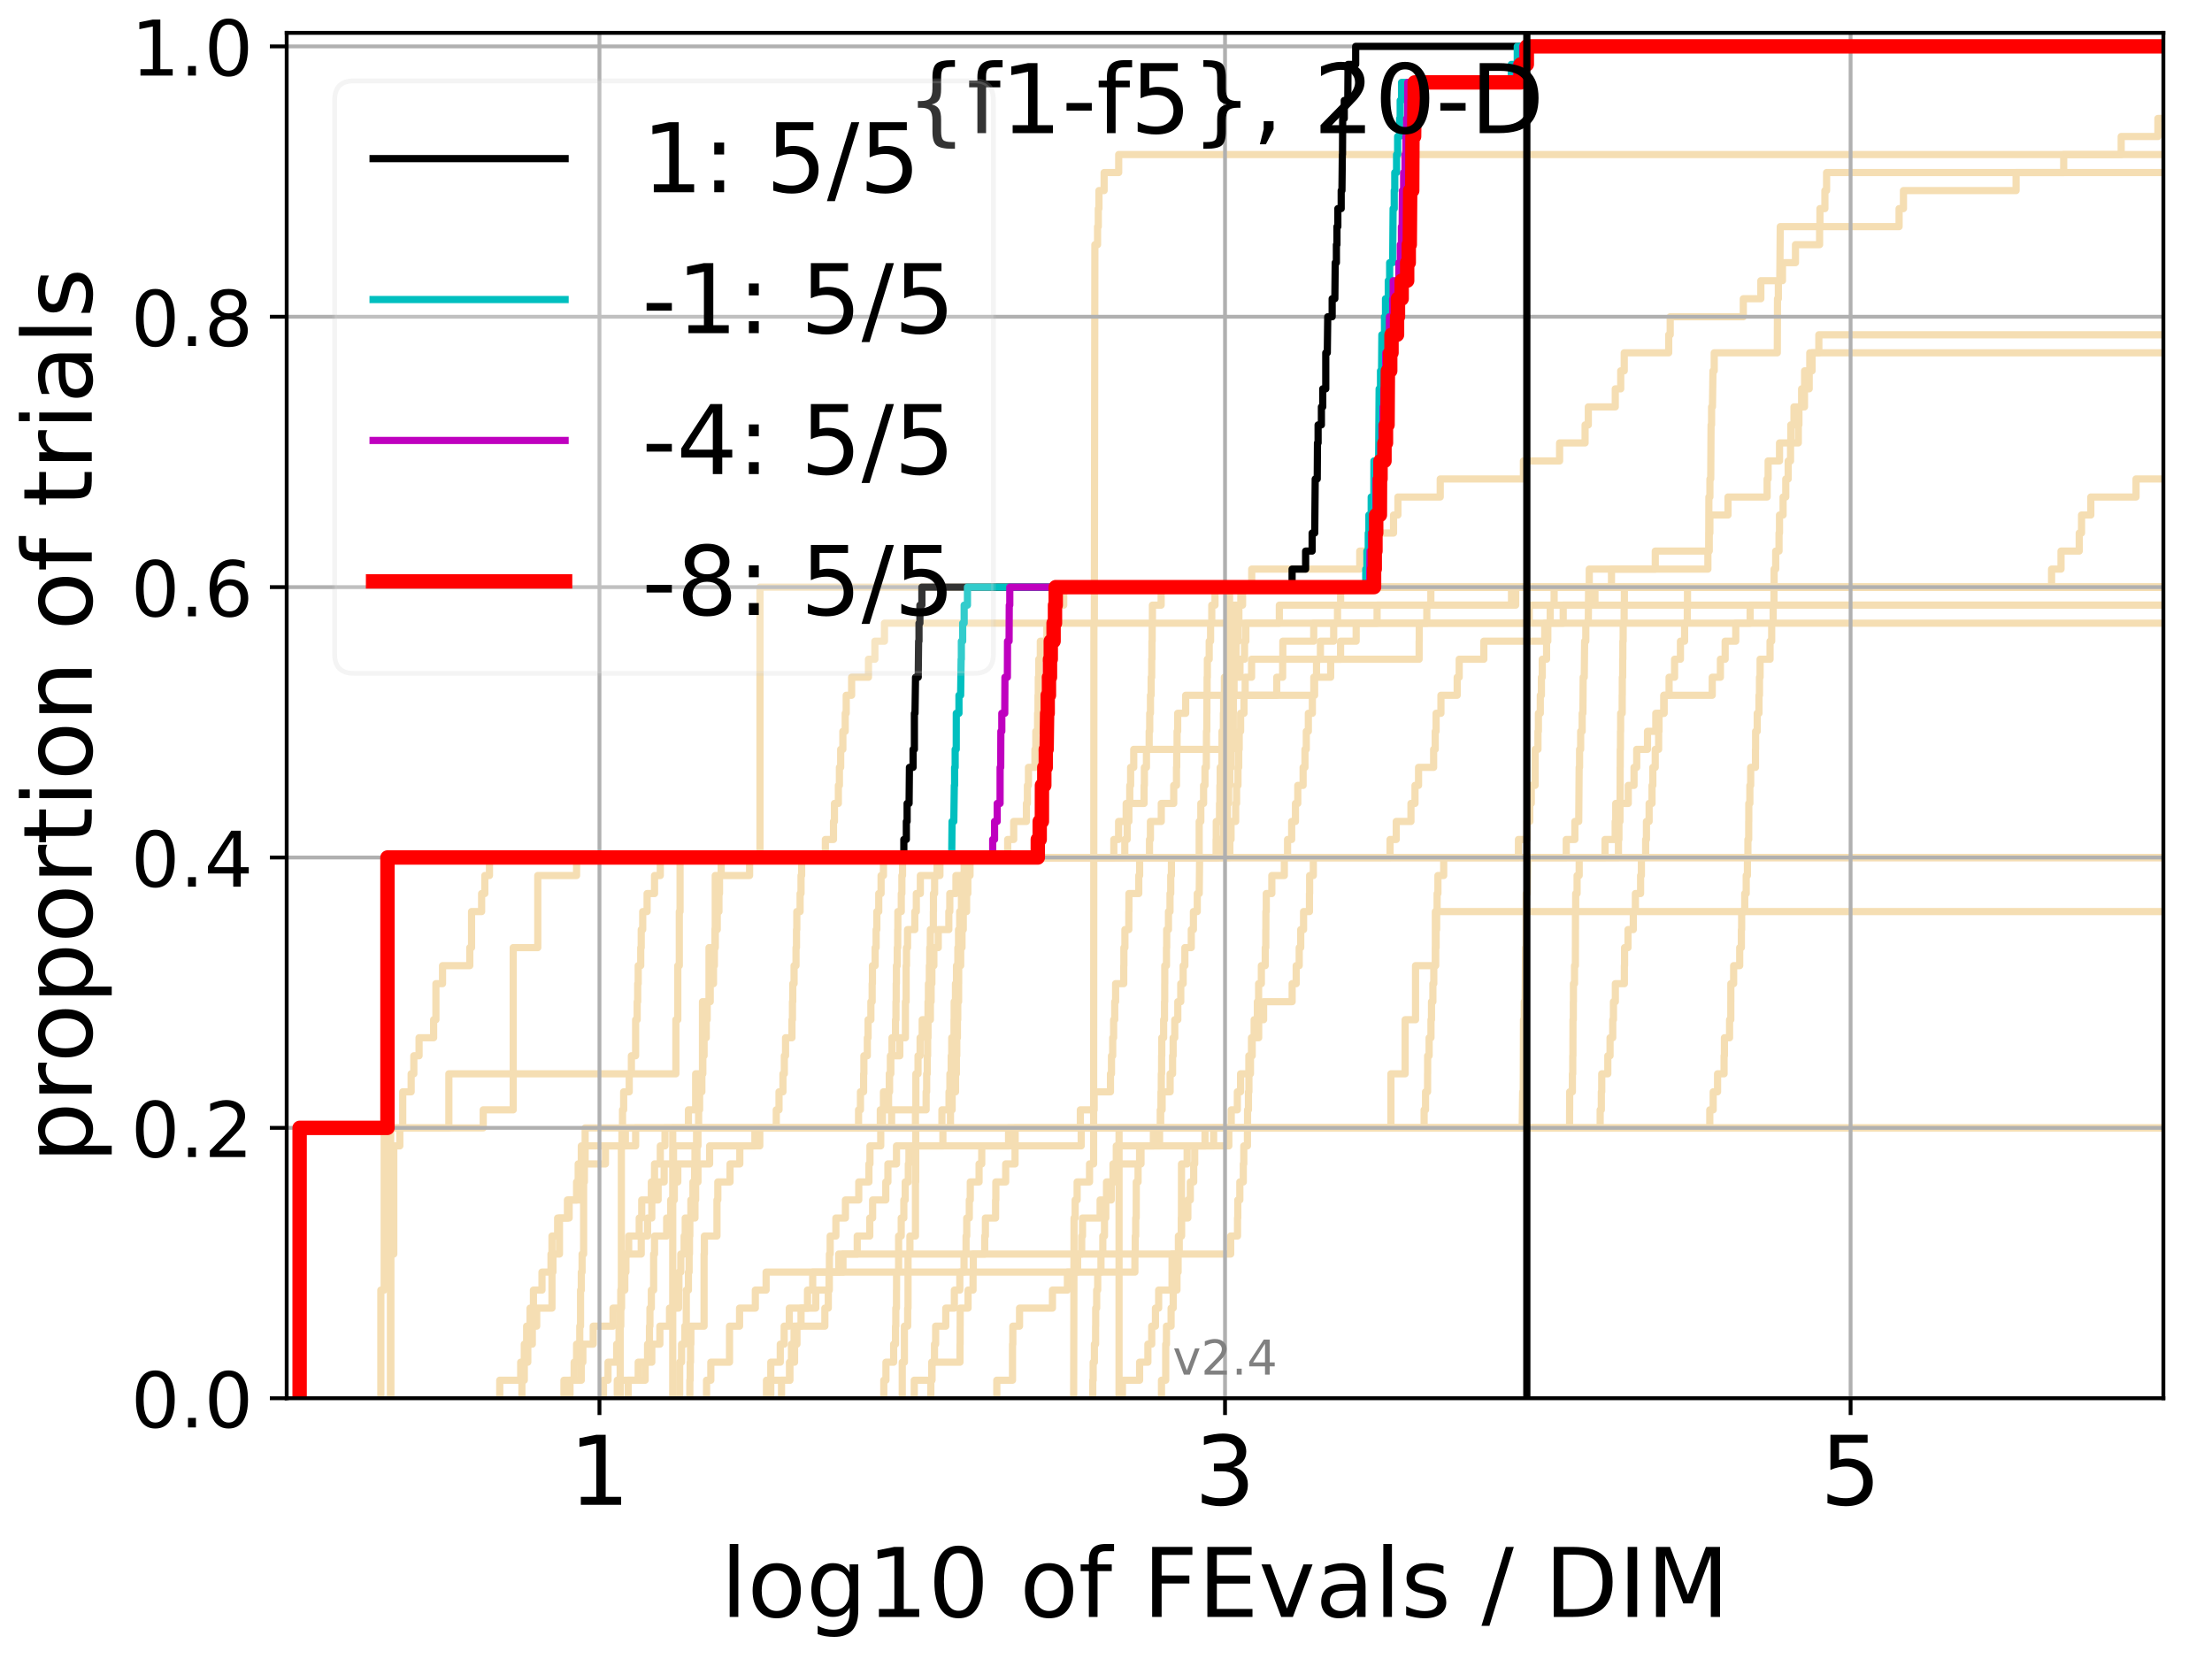 <?xml version="1.0" encoding="utf-8" standalone="no"?>
<!DOCTYPE svg PUBLIC "-//W3C//DTD SVG 1.1//EN"
  "http://www.w3.org/Graphics/SVG/1.1/DTD/svg11.dtd">
<!-- Created with matplotlib (http://matplotlib.org/) -->
<svg height="345.6pt" version="1.1" viewBox="0 0 460.8 345.6" width="460.8pt" xmlns="http://www.w3.org/2000/svg" xmlns:xlink="http://www.w3.org/1999/xlink">
 <defs>
  <style type="text/css">
*{stroke-linecap:butt;stroke-linejoin:round;}
  </style>
 </defs>
 <g id="figure_1">
  <g id="patch_1">
   <path d="M 0 345.6 
L 460.8 345.6 
L 460.8 0 
L 0 0 
z
" style="fill:#ffffff;"/>
  </g>
  <g id="axes_1">
   <g id="patch_2">
    <path d="M 59.72 291.28 
L 450.672 291.28 
L 450.672 6.845 
L 59.72 6.845 
z
" style="fill:#ffffff;"/>
   </g>
   <g id="line2d_1">
    <path clip-path="url(#p6ffabf2b47)" d="M 140.143 291.28 
L 140.143 287.525 
L 140.143 287.525 
L 140.143 283.77 
L 140.143 283.77 
L 140.143 280.015 
L 140.143 280.015 
L 140.143 276.26 
L 140.143 276.26 
L 140.143 272.505 
L 140.143 272.505 
L 140.143 268.751 
L 140.143 268.751 
L 140.143 264.996 
L 140.143 264.996 
L 140.143 261.241 
L 140.143 261.241 
L 140.143 257.486 
L 140.143 257.486 
L 140.143 253.731 
L 140.143 253.731 
L 140.143 249.976 
L 140.143 249.976 
L 140.143 246.221 
L 140.143 246.221 
L 140.143 242.466 
L 140.143 242.466 
L 140.143 238.711 
L 140.143 238.711 
L 140.143 234.956 
L 143.412 234.956 
L 143.412 231.201 
L 144.915 231.201 
L 144.915 227.446 
L 144.915 227.446 
L 144.915 223.692 
L 146.342 223.692 
L 146.342 219.937 
L 146.342 219.937 
L 146.342 216.182 
L 146.342 216.182 
L 146.342 212.427 
L 146.342 212.427 
L 146.342 208.672 
L 147.7 208.672 
L 147.7 204.917 
L 147.7 204.917 
L 147.7 201.162 
L 147.7 201.162 
L 147.7 197.407 
L 148.997 197.407 
L 148.997 193.652 
L 148.997 193.652 
L 148.997 189.897 
L 148.997 189.897 
L 148.997 186.142 
L 148.997 186.142 
L 148.997 182.387 
L 150.236 182.387 
L 150.236 178.633 
L 234.314 178.633 
L 234.314 174.878 
L 234.807 174.878 
L 234.807 171.123 
L 235.171 171.123 
L 235.171 167.368 
L 235.351 167.368 
L 235.351 163.613 
L 235.53 163.613 
L 235.53 159.858 
L 236.178 159.858 
L 236.178 156.103 
L 254.926 156.103 
L 254.926 152.348 
L 255.165 152.348 
L 255.165 148.593 
L 255.402 148.593 
L 255.402 144.838 
L 265.969 144.838 
L 265.969 141.083 
L 267.2 141.083 
L 267.2 137.329 
L 267.235 137.329 
L 267.235 133.574 
L 273.672 133.574 
L 273.672 129.819 
L 273.672 129.819 
L 273.672 129.819 
L 450.672 129.819 
" style="fill:none;stroke:#f5deb3;stroke-linecap:square;stroke-width:1.5;"/>
   </g>
   <g id="line2d_2">
    <path clip-path="url(#p6ffabf2b47)" d="M 233.117 291.28 
L 233.117 280.015 
L 233.117 280.015 
L 233.117 268.751 
L 233.12 268.751 
L 233.12 257.486 
L 233.12 257.486 
L 233.12 246.221 
L 233.12 246.221 
L 233.12 234.956 
L 289.753 234.956 
L 289.753 223.692 
L 292.719 223.692 
L 292.719 212.427 
L 294.882 212.427 
L 294.882 201.162 
L 299.01 201.162 
L 299.01 189.897 
L 299.01 189.897 
L 299.01 189.897 
L 450.672 189.897 
" style="fill:none;stroke:#f5deb3;stroke-linecap:square;stroke-width:1.5;"/>
   </g>
   <g id="line2d_3">
    <path clip-path="url(#p6ffabf2b47)" d="M 129.2 291.28 
L 129.2 287.525 
L 129.2 287.525 
L 129.2 283.77 
L 129.2 283.77 
L 129.2 280.015 
L 129.2 280.015 
L 129.2 276.26 
L 129.322 276.26 
L 129.322 272.505 
L 129.442 272.505 
L 129.442 268.751 
L 129.442 268.751 
L 129.442 264.996 
L 129.442 264.996 
L 129.442 261.241 
L 129.442 261.241 
L 129.442 257.486 
L 129.442 257.486 
L 129.442 253.731 
L 129.442 253.731 
L 129.442 249.976 
L 129.442 249.976 
L 129.442 246.221 
L 129.442 246.221 
L 129.442 242.466 
L 129.442 242.466 
L 129.442 238.711 
L 129.562 238.711 
L 129.562 234.956 
L 129.682 234.956 
L 129.682 231.201 
L 129.92 231.201 
L 129.92 227.446 
L 131.08 227.446 
L 131.08 223.692 
L 131.531 223.692 
L 131.531 219.937 
L 132.412 219.937 
L 132.412 216.182 
L 132.412 216.182 
L 132.412 212.427 
L 132.735 212.427 
L 132.735 208.672 
L 132.842 208.672 
L 132.842 204.917 
L 132.949 204.917 
L 132.949 201.162 
L 133.476 201.162 
L 133.476 197.407 
L 133.58 197.407 
L 133.58 193.652 
L 133.89 193.652 
L 133.89 189.897 
L 134.802 189.897 
L 134.802 186.142 
L 136.352 186.142 
L 136.352 182.387 
L 137.553 182.387 
L 137.553 178.633 
L 137.553 178.633 
L 137.553 178.633 
L 450.672 178.633 
" style="fill:none;stroke:#f5deb3;stroke-linecap:square;stroke-width:1.5;"/>
   </g>
   <g id="line2d_4">
    <path clip-path="url(#p6ffabf2b47)" d="M 108.722 291.28 
L 108.722 287.525 
L 109.219 287.525 
L 109.219 283.77 
L 109.948 283.77 
L 109.948 280.015 
L 110.891 280.015 
L 110.891 276.26 
L 111.804 276.26 
L 111.804 272.505 
L 114.987 272.505 
L 114.987 268.751 
L 114.987 268.751 
L 114.987 264.996 
L 115.187 264.996 
L 115.187 261.241 
L 116.548 261.241 
L 116.548 257.486 
L 116.548 257.486 
L 116.548 253.731 
L 118.208 253.731 
L 118.208 249.976 
L 120.113 249.976 
L 120.113 246.221 
L 120.446 246.221 
L 120.446 242.466 
L 121.1 242.466 
L 121.1 238.711 
L 132.412 238.711 
L 132.412 234.956 
L 183.829 234.956 
L 183.829 231.201 
L 185.103 231.201 
L 185.103 227.446 
L 185.288 227.446 
L 185.288 223.692 
L 185.505 223.692 
L 185.505 219.937 
L 185.819 219.937 
L 185.819 216.182 
L 186.548 216.182 
L 186.548 212.427 
L 186.644 212.427 
L 186.644 208.672 
L 186.692 208.672 
L 186.692 204.917 
L 186.74 204.917 
L 186.74 201.162 
L 186.914 201.162 
L 186.914 197.407 
L 187.009 197.407 
L 187.009 193.652 
L 187.04 193.652 
L 187.04 189.897 
L 187.754 189.897 
L 187.754 186.142 
L 187.877 186.142 
L 187.877 182.387 
L 188.014 182.387 
L 188.014 178.633 
L 249.812 178.633 
L 249.812 174.878 
L 249.814 174.878 
L 249.814 171.123 
L 250.151 171.123 
L 250.151 167.368 
L 250.728 167.368 
L 250.728 163.613 
L 251.02 163.613 
L 251.02 159.858 
L 251.302 159.858 
L 251.302 156.103 
L 251.328 156.103 
L 251.328 152.348 
L 251.401 152.348 
L 251.401 148.593 
L 251.42 148.593 
L 251.42 144.838 
L 251.462 144.838 
L 251.462 141.083 
L 251.514 141.083 
L 251.514 137.329 
L 251.898 137.329 
L 251.898 133.574 
L 252.186 133.574 
L 252.186 129.819 
L 252.434 129.819 
L 252.434 126.064 
L 253.106 126.064 
L 253.106 122.309 
L 253.106 122.309 
L 253.106 122.309 
L 450.672 122.309 
" style="fill:none;stroke:#f5deb3;stroke-linecap:square;stroke-width:1.5;"/>
   </g>
   <g id="line2d_5">
    <path clip-path="url(#p6ffabf2b47)" d="M 160.571 291.28 
L 160.571 287.525 
L 160.571 287.525 
L 160.571 283.77 
L 162.545 283.77 
L 162.545 280.015 
L 163.355 280.015 
L 163.355 276.26 
L 164.425 276.26 
L 164.425 272.505 
L 169.937 272.505 
L 169.937 268.751 
L 172.757 268.751 
L 172.757 264.996 
L 172.783 264.996 
L 172.783 261.241 
L 172.939 261.241 
L 172.939 257.486 
L 174.13 257.486 
L 174.13 253.731 
L 176.119 253.731 
L 176.119 249.976 
L 178.894 249.976 
L 178.894 246.221 
L 181.015 246.221 
L 181.015 242.466 
L 181.228 242.466 
L 181.228 238.711 
L 183.474 238.711 
L 183.474 234.956 
L 190.708 234.956 
L 190.708 231.201 
L 192.927 231.201 
L 192.927 227.446 
L 193.041 227.446 
L 193.041 223.692 
L 193.168 223.692 
L 193.168 219.937 
L 193.244 219.937 
L 193.244 216.182 
L 193.32 216.182 
L 193.32 212.427 
L 193.32 212.427 
L 193.32 208.672 
L 193.408 208.672 
L 193.408 204.917 
L 193.596 204.917 
L 193.596 201.162 
L 193.683 201.162 
L 193.683 197.407 
L 193.807 197.407 
L 193.807 193.652 
L 194.432 193.652 
L 194.432 189.897 
L 194.456 189.897 
L 194.456 186.142 
L 194.697 186.142 
L 194.697 182.387 
L 195.208 182.387 
L 195.208 178.633 
L 334.358 178.633 
L 334.358 174.878 
L 336.47 174.878 
L 336.47 171.123 
L 336.588 171.123 
L 336.588 167.368 
L 339.199 167.368 
L 339.199 163.613 
L 340.399 163.613 
L 340.399 159.858 
L 340.958 159.858 
L 340.958 156.103 
L 343.204 156.103 
L 343.204 152.348 
L 344.933 152.348 
L 344.933 148.593 
L 346.652 148.593 
L 346.652 144.838 
L 356.69 144.838 
L 356.69 141.083 
L 358.392 141.083 
L 358.392 137.329 
L 359.382 137.329 
L 359.382 133.574 
L 361.587 133.574 
L 361.587 129.819 
L 364.586 129.819 
L 364.586 126.064 
L 364.586 126.064 
L 364.586 126.064 
L 450.672 126.064 
" style="fill:none;stroke:#f5deb3;stroke-linecap:square;stroke-width:1.5;"/>
   </g>
   <g id="line2d_6"/>
   <g id="line2d_7">
    <path clip-path="url(#p6ffabf2b47)" d="M 128.586 291.28 
L 128.586 287.525 
L 134.4 287.525 
L 134.4 283.77 
L 134.901 283.77 
L 134.901 280.015 
L 135.295 280.015 
L 135.295 276.26 
L 135.393 276.26 
L 135.393 272.505 
L 135.684 272.505 
L 135.684 268.751 
L 136.163 268.751 
L 136.163 264.996 
L 136.163 264.996 
L 136.163 261.241 
L 136.352 261.241 
L 136.352 257.486 
L 138.878 257.486 
L 138.878 253.731 
L 139.727 253.731 
L 139.727 249.976 
L 140.471 249.976 
L 140.471 246.221 
L 141.196 246.221 
L 141.196 242.466 
L 145.192 242.466 
L 145.192 238.711 
L 145.192 238.711 
L 145.192 234.956 
L 198.001 234.956 
L 198.001 231.201 
L 198.351 231.201 
L 198.351 227.446 
L 199.059 227.446 
L 199.059 223.692 
L 199.233 223.692 
L 199.233 219.937 
L 199.315 219.937 
L 199.315 216.182 
L 199.447 216.182 
L 199.447 212.427 
L 199.518 212.427 
L 199.518 208.672 
L 199.7 208.672 
L 199.7 204.917 
L 199.71 204.917 
L 199.71 201.162 
L 200.129 201.162 
L 200.129 197.407 
L 200.405 197.407 
L 200.405 193.652 
L 200.669 193.652 
L 200.669 189.897 
L 201.36 189.897 
L 201.36 186.142 
L 201.615 186.142 
L 201.615 182.387 
L 201.746 182.387 
L 201.746 178.633 
L 256.197 178.633 
L 256.197 174.878 
L 256.451 174.878 
L 256.451 171.123 
L 257.414 171.123 
L 257.414 167.368 
L 257.606 167.368 
L 257.606 163.613 
L 257.893 163.613 
L 257.893 159.858 
L 258.049 159.858 
L 258.049 156.103 
L 258.145 156.103 
L 258.145 152.348 
L 258.441 152.348 
L 258.441 148.593 
L 259.148 148.593 
L 259.148 144.838 
L 259.393 144.838 
L 259.393 141.083 
L 260.727 141.083 
L 260.727 137.329 
L 295.63 137.329 
L 295.63 133.574 
L 295.655 133.574 
L 295.655 129.819 
L 297.231 129.819 
L 297.231 126.064 
L 298.072 126.064 
L 298.072 122.309 
L 427.38 122.309 
L 427.38 118.554 
L 429.35 118.554 
L 429.35 114.799 
L 433.144 114.799 
L 433.144 111.044 
L 433.621 111.044 
L 433.621 107.289 
L 435.555 107.289 
L 435.555 103.534 
L 444.972 103.534 
L 444.972 99.779 
L 457.614 99.779 
L 457.614 96.024 
L 461.8 96.024 
" style="fill:none;stroke:#f5deb3;stroke-linecap:square;stroke-width:1.5;"/>
   </g>
   <g id="line2d_8">
    <path clip-path="url(#p6ffabf2b47)" d="M 241.959 291.28 
L 241.959 287.525 
L 242.84 287.525 
L 242.842 280.015 
L 242.997 280.015 
L 242.997 276.26 
L 243.962 276.26 
L 243.962 272.505 
L 244.397 272.505 
L 244.397 268.751 
L 245.183 268.751 
L 245.183 264.996 
L 245.42 264.996 
L 245.42 261.241 
L 245.659 261.241 
L 245.659 257.486 
L 246.117 257.486 
L 246.117 253.731 
L 247.45 253.731 
L 247.45 249.976 
L 247.965 249.976 
L 247.965 246.221 
L 248.667 246.221 
L 248.667 242.466 
L 248.878 242.466 
L 248.878 238.711 
L 251.026 238.711 
L 251.026 234.956 
L 317.101 234.956 
L 317.199 227.446 
L 317.319 227.446 
L 317.368 212.427 
L 317.529 212.427 
L 317.529 208.672 
L 317.718 208.672 
L 317.803 197.407 
L 317.914 197.407 
L 317.939 186.142 
L 318.146 186.142 
L 318.253 178.633 
L 326.277 178.633 
L 326.277 174.878 
L 328.074 174.878 
L 328.074 171.123 
L 328.879 171.123 
L 328.966 159.858 
L 329.053 159.858 
L 329.053 156.103 
L 329.281 156.103 
L 329.281 152.348 
L 329.597 152.348 
L 329.597 148.593 
L 329.748 148.593 
L 329.803 141.083 
L 330.028 141.083 
L 330.107 133.574 
L 330.354 133.574 
L 330.354 129.819 
L 330.868 129.819 
L 330.937 122.309 
L 331.071 122.309 
L 331.071 118.554 
L 355.786 118.554 
L 355.786 114.799 
L 355.956 114.799 
L 355.993 103.534 
L 356.207 103.534 
L 356.207 99.779 
L 356.376 99.779 
L 356.445 88.515 
L 356.553 88.515 
L 356.553 84.76 
L 356.737 84.76 
L 356.84 77.25 
L 357.106 77.25 
L 357.106 73.495 
L 370.246 73.495 
L 370.286 62.23 
L 370.464 62.23 
L 370.464 58.475 
L 370.762 58.475 
L 370.862 47.211 
L 379.127 47.211 
L 379.127 43.456 
L 380.16 43.456 
L 380.16 39.701 
L 380.512 39.701 
L 380.512 35.946 
L 380.512 35.946 
L 450.672 35.946 
L 450.672 35.946 
" style="fill:none;stroke:#f5deb3;stroke-linecap:square;stroke-width:1.5;"/>
   </g>
   <g id="line2d_9">
    <path clip-path="url(#p6ffabf2b47)" d="M 125.715 291.28 
L 125.715 287.525 
L 126.661 287.525 
L 126.661 283.77 
L 128.462 283.77 
L 128.462 280.015 
L 128.956 280.015 
L 128.956 276.26 
L 129.079 276.26 
L 129.079 272.505 
L 129.442 272.505 
L 129.442 268.751 
L 130.156 268.751 
L 130.156 264.996 
L 130.273 264.996 
L 130.273 261.241 
L 130.966 261.241 
L 130.966 257.486 
L 133.161 257.486 
L 133.161 253.731 
L 133.684 253.731 
L 133.684 249.976 
L 135.684 249.976 
L 135.684 246.221 
L 136.352 246.221 
L 136.352 242.466 
L 137.553 242.466 
L 137.553 238.711 
L 138.53 238.711 
L 138.53 234.956 
L 196.216 234.956 
L 196.216 231.201 
L 197.7 231.201 
L 197.7 227.446 
L 197.883 227.446 
L 197.883 223.692 
L 198.15 223.692 
L 198.15 219.937 
L 198.266 219.937 
L 198.266 216.182 
L 198.738 216.182 
L 198.738 212.427 
L 198.77 212.427 
L 198.77 208.672 
L 199.039 208.672 
L 199.039 204.917 
L 199.254 204.917 
L 199.254 201.162 
L 199.539 201.162 
L 199.539 197.407 
L 199.68 197.407 
L 199.68 193.652 
L 199.92 193.652 
L 199.92 189.897 
L 200.287 189.897 
L 200.287 186.142 
L 200.326 186.142 
L 200.326 182.387 
L 202.071 182.387 
L 202.071 178.633 
L 253.333 178.633 
L 253.333 174.878 
L 253.368 174.878 
L 253.368 171.123 
L 254.047 171.123 
L 254.047 167.368 
L 254.125 167.368 
L 254.125 163.613 
L 254.191 163.613 
L 254.191 159.858 
L 254.545 159.858 
L 254.545 156.103 
L 254.566 156.103 
L 254.566 152.348 
L 254.85 152.348 
L 254.85 148.593 
L 254.901 148.593 
L 254.901 144.838 
L 255.058 144.838 
L 255.058 141.083 
L 255.734 141.083 
L 255.734 137.329 
L 255.759 137.329 
L 255.759 133.574 
L 255.855 133.574 
L 255.855 129.819 
L 256.031 129.819 
L 256.031 126.064 
L 256.139 126.064 
L 256.139 122.309 
L 256.139 122.309 
L 256.139 122.309 
L 450.672 122.309 
" style="fill:none;stroke:#f5deb3;stroke-linecap:square;stroke-width:1.5;"/>
   </g>
   <g id="line2d_10">
    <path clip-path="url(#p6ffabf2b47)" d="M 147.19 291.28 
L 147.19 287.525 
L 148.077 287.525 
L 148.077 283.77 
L 151.972 283.77 
L 151.972 280.015 
L 151.972 280.015 
L 151.972 276.26 
L 154.065 276.26 
L 154.065 272.505 
L 157.348 272.505 
L 157.348 268.751 
L 159.592 268.751 
L 159.592 264.996 
L 236.42 264.996 
L 236.42 261.241 
L 236.489 261.241 
L 236.489 257.486 
L 236.59 257.486 
L 236.59 253.731 
L 236.696 253.731 
L 236.696 249.976 
L 236.705 249.976 
L 236.705 246.221 
L 237.08 246.221 
L 237.08 242.466 
L 237.395 242.466 
L 237.395 238.711 
L 255.986 238.711 
L 255.986 234.956 
L 356.18 234.956 
L 356.18 231.201 
L 356.889 231.201 
L 356.889 227.446 
L 357.8 227.446 
L 357.8 223.692 
L 359.155 223.692 
L 359.155 219.937 
L 359.226 219.937 
L 359.226 216.182 
L 360.301 216.182 
L 360.301 212.427 
L 360.558 212.427 
L 360.558 208.672 
L 360.564 208.672 
L 360.564 204.917 
L 361.15 204.917 
L 361.15 201.162 
L 362.412 201.162 
L 362.412 197.407 
L 362.761 197.407 
L 362.761 193.652 
L 362.817 193.652 
L 362.817 189.897 
L 363.46 189.897 
L 363.46 186.142 
L 363.766 186.142 
L 363.766 182.387 
L 364.02 182.387 
L 364.02 178.633 
L 364.121 178.633 
L 364.121 174.878 
L 364.289 174.878 
L 364.289 171.123 
L 364.305 171.123 
L 364.305 167.368 
L 364.527 167.368 
L 364.527 163.613 
L 364.701 163.613 
L 364.701 159.858 
L 365.698 159.858 
L 365.698 156.103 
L 365.725 156.103 
L 365.725 152.348 
L 366.064 152.348 
L 366.064 148.593 
L 366.427 148.593 
L 366.427 144.838 
L 366.531 144.838 
L 366.531 141.083 
L 366.657 141.083 
L 366.657 137.329 
L 368.732 137.329 
L 368.732 133.574 
L 369.075 133.574 
L 369.075 129.819 
L 369.385 129.819 
L 369.385 126.064 
L 369.55 126.064 
L 369.55 122.309 
L 369.581 122.309 
L 369.581 118.554 
L 369.91 118.554 
L 369.91 114.799 
L 370.604 114.799 
L 370.604 111.044 
L 370.702 111.044 
L 370.702 107.289 
L 371.449 107.289 
L 371.449 103.534 
L 372.01 103.534 
L 372.01 99.779 
L 372.513 99.779 
L 372.513 96.024 
L 373.003 96.024 
L 373.003 92.27 
L 374.624 92.27 
L 374.624 88.515 
L 374.747 88.515 
L 374.747 84.76 
L 375.907 84.76 
L 375.907 81.005 
L 375.93 81.005 
L 375.93 77.25 
L 377.491 77.25 
L 377.491 73.495 
L 377.491 73.495 
L 377.491 73.495 
L 450.672 73.495 
" style="fill:none;stroke:#f5deb3;stroke-linecap:square;stroke-width:1.5;"/>
   </g>
   <g id="line2d_11">
    <path clip-path="url(#p6ffabf2b47)" d="M 104.109 291.28 
L 104.109 287.525 
L 108.471 287.525 
L 108.471 283.77 
L 109.219 283.77 
L 109.219 280.015 
L 109.707 280.015 
L 109.707 276.26 
L 110.423 276.26 
L 110.423 272.505 
L 111.122 272.505 
L 111.122 268.751 
L 112.905 268.751 
L 112.905 264.996 
L 114.785 264.996 
L 114.785 261.241 
L 114.987 261.241 
L 114.987 257.486 
L 116.166 257.486 
L 116.166 253.731 
L 118.564 253.731 
L 118.564 249.976 
L 121.1 249.976 
L 121.1 246.221 
L 121.261 246.221 
L 121.261 242.466 
L 126.124 242.466 
L 126.124 238.711 
L 130.273 238.711 
L 130.273 234.956 
L 178.852 234.956 
L 178.852 231.201 
L 179.248 231.201 
L 179.248 227.446 
L 179.904 227.446 
L 179.904 223.692 
L 179.964 223.692 
L 179.964 219.937 
L 180.682 219.937 
L 180.682 216.182 
L 180.839 216.182 
L 180.839 212.427 
L 181.421 212.427 
L 181.421 208.672 
L 181.688 208.672 
L 181.688 204.917 
L 181.745 204.917 
L 181.745 201.162 
L 182.308 201.162 
L 182.308 197.407 
L 182.512 197.407 
L 182.512 193.652 
L 182.66 193.652 
L 182.66 189.897 
L 183.061 189.897 
L 183.061 186.142 
L 183.545 186.142 
L 183.545 182.387 
L 184.039 182.387 
L 184.039 178.633 
L 184.039 178.633 
L 184.039 178.633 
L 450.672 178.633 
" style="fill:none;stroke:#f5deb3;stroke-linecap:square;stroke-width:1.5;"/>
   </g>
   <g id="line2d_12">
    <path clip-path="url(#p6ffabf2b47)" d="M 81.381 291.28 
L 81.381 287.525 
L 81.381 287.525 
L 81.381 283.77 
L 81.381 283.77 
L 81.381 280.015 
L 81.381 280.015 
L 81.381 276.26 
L 81.381 276.26 
L 81.381 272.505 
L 81.381 272.505 
L 81.381 268.751 
L 81.381 268.751 
L 81.381 264.996 
L 81.381 264.996 
L 81.381 261.241 
L 81.381 261.241 
L 81.381 257.486 
L 81.381 257.486 
L 81.381 253.731 
L 81.381 253.731 
L 81.381 249.976 
L 81.381 249.976 
L 81.381 246.221 
L 81.381 246.221 
L 81.381 242.466 
L 81.381 242.466 
L 81.381 238.711 
L 81.381 238.711 
L 81.381 234.956 
L 100.665 234.956 
L 100.665 231.201 
L 106.913 231.201 
L 106.913 227.446 
L 106.913 227.446 
L 106.913 223.692 
L 106.913 223.692 
L 106.913 219.937 
L 106.913 219.937 
L 106.913 216.182 
L 106.913 216.182 
L 106.913 212.427 
L 106.913 212.427 
L 106.913 208.672 
L 106.913 208.672 
L 106.913 204.917 
L 106.913 204.917 
L 106.913 201.162 
L 106.913 201.162 
L 106.913 197.407 
L 112.028 197.407 
L 112.028 193.652 
L 112.028 193.652 
L 112.028 189.897 
L 112.028 189.897 
L 112.028 186.142 
L 112.028 186.142 
L 112.028 182.387 
L 120.113 182.387 
L 120.113 178.633 
L 232.031 178.633 
L 232.031 174.878 
L 233.024 174.878 
L 233.024 171.123 
L 234.605 171.123 
L 234.605 167.368 
L 238.33 167.368 
L 238.33 163.613 
L 238.396 163.613 
L 238.396 159.858 
L 238.826 159.858 
L 238.826 156.103 
L 239.393 156.103 
L 239.393 152.348 
L 239.507 152.348 
L 239.507 148.593 
L 239.661 148.593 
L 239.661 144.838 
L 239.806 144.838 
L 239.806 141.083 
L 239.917 141.083 
L 239.917 137.329 
L 239.968 137.329 
L 239.968 133.574 
L 240.019 133.574 
L 240.019 129.819 
L 240.07 129.819 
L 240.07 126.064 
L 241.887 126.064 
L 241.887 122.309 
L 241.887 122.309 
L 241.887 122.309 
L 450.672 122.309 
" style="fill:none;stroke:#f5deb3;stroke-linecap:square;stroke-width:1.5;"/>
   </g>
   <g id="line2d_13">
    <path clip-path="url(#p6ffabf2b47)" d="M 187.953 291.28 
L 187.953 287.525 
L 187.953 287.525 
L 187.953 283.77 
L 188.406 283.77 
L 188.406 280.015 
L 188.406 280.015 
L 188.406 276.26 
L 189.088 276.26 
L 189.088 272.505 
L 189.161 272.505 
L 189.161 268.751 
L 189.161 268.751 
L 189.161 264.996 
L 189.161 264.996 
L 189.161 261.241 
L 189.552 261.241 
L 189.552 257.486 
L 190.708 257.486 
L 190.708 253.731 
L 190.708 253.731 
L 190.708 249.976 
L 190.708 249.976 
L 190.708 246.221 
L 190.764 246.221 
L 190.764 242.466 
L 190.764 242.466 
L 190.764 238.711 
L 190.764 238.711 
L 190.764 234.956 
L 190.764 234.956 
L 190.764 234.956 
L 450.672 234.956 
" style="fill:none;stroke:#f5deb3;stroke-linecap:square;stroke-width:1.5;"/>
   </g>
   <g id="line2d_14">
    <path clip-path="url(#p6ffabf2b47)" d="M 118.74 291.28 
L 118.74 287.525 
L 119.606 287.525 
L 119.606 283.77 
L 120.113 283.77 
L 120.113 280.015 
L 120.775 280.015 
L 120.775 276.26 
L 120.938 276.26 
L 120.938 272.505 
L 120.938 272.505 
L 120.938 268.751 
L 121.1 268.751 
L 121.1 264.996 
L 121.261 264.996 
L 121.261 261.241 
L 121.581 261.241 
L 121.581 257.486 
L 121.581 257.486 
L 121.581 253.731 
L 121.581 253.731 
L 121.581 249.976 
L 121.581 249.976 
L 121.581 246.221 
L 121.739 246.221 
L 121.739 242.466 
L 121.897 242.466 
L 121.897 238.711 
L 121.897 238.711 
L 121.897 234.956 
L 161.71 234.956 
L 161.71 231.201 
L 162.282 231.201 
L 162.282 227.446 
L 163.1 227.446 
L 163.1 223.692 
L 163.392 223.692 
L 163.392 219.937 
L 163.644 219.937 
L 163.644 216.182 
L 164.979 216.182 
L 164.979 212.427 
L 165.082 212.427 
L 165.082 208.672 
L 165.15 208.672 
L 165.15 204.917 
L 165.421 204.917 
L 165.421 201.162 
L 165.824 201.162 
L 165.824 197.407 
L 165.923 197.407 
L 165.923 193.652 
L 165.99 193.652 
L 165.99 189.897 
L 166.676 189.897 
L 166.676 186.142 
L 166.869 186.142 
L 166.869 182.387 
L 166.997 182.387 
L 166.997 178.633 
L 171.938 178.633 
L 171.938 174.878 
L 173.63 174.878 
L 173.63 171.123 
L 173.831 171.123 
L 173.831 167.368 
L 174.647 167.368 
L 174.647 163.613 
L 174.865 163.613 
L 174.865 159.858 
L 175.13 159.858 
L 175.13 156.103 
L 175.582 156.103 
L 175.582 152.348 
L 176.073 152.348 
L 176.073 148.593 
L 176.281 148.593 
L 176.281 144.838 
L 177.408 144.838 
L 177.408 141.083 
L 180.918 141.083 
L 180.918 137.329 
L 182.253 137.329 
L 182.253 133.574 
L 184.248 133.574 
L 184.248 129.819 
L 318.558 129.819 
L 318.558 126.064 
L 318.558 126.064 
L 318.558 126.064 
L 450.672 126.064 
" style="fill:none;stroke:#f5deb3;stroke-linecap:square;stroke-width:1.5;"/>
   </g>
   <g id="line2d_15"/>
   <g id="line2d_16">
    <path clip-path="url(#p6ffabf2b47)" d="M 193.906 291.28 
L 193.906 287.525 
L 194.139 287.525 
L 194.139 283.77 
L 194.673 283.77 
L 194.673 280.015 
L 194.912 280.015 
L 194.912 276.26 
L 197.023 276.26 
L 197.023 272.505 
L 198.811 272.505 
L 198.811 268.751 
L 199.95 268.751 
L 199.95 264.996 
L 200.824 264.996 
L 200.824 261.241 
L 201.246 261.241 
L 201.246 257.486 
L 201.388 257.486 
L 201.388 253.731 
L 201.923 253.731 
L 201.923 249.976 
L 202.127 249.976 
L 202.127 246.221 
L 203.958 246.221 
L 203.958 242.466 
L 204.515 242.466 
L 204.515 238.711 
L 210.101 238.711 
L 210.101 234.956 
L 241.728 234.956 
L 241.728 231.201 
L 242.09 231.201 
L 242.09 227.446 
L 243.757 227.446 
L 243.757 223.692 
L 244.268 223.692 
L 244.268 219.937 
L 244.386 219.937 
L 244.386 216.182 
L 244.726 216.182 
L 244.726 212.427 
L 245.358 212.427 
L 245.358 208.672 
L 245.974 208.672 
L 245.974 204.917 
L 246.472 204.917 
L 246.472 201.162 
L 246.83 201.162 
L 246.83 197.407 
L 248.163 197.407 
L 248.163 193.652 
L 248.609 193.652 
L 248.609 189.897 
L 249.412 189.897 
L 249.412 186.142 
L 249.819 186.142 
L 249.904 178.633 
L 254.45 178.633 
L 254.45 174.878 
L 254.937 174.878 
L 254.937 171.123 
L 255.687 171.123 
L 255.687 167.368 
L 255.953 167.368 
L 255.953 163.613 
L 256.212 163.613 
L 256.212 159.858 
L 256.329 159.858 
L 256.422 152.348 
L 256.477 152.348 
L 256.477 148.593 
L 256.743 148.593 
L 256.743 144.838 
L 257.059 144.838 
L 257.059 141.083 
L 257.434 141.083 
L 257.508 133.574 
L 257.96 133.574 
L 257.96 129.819 
L 258.078 129.819 
L 258.078 126.064 
L 258.489 126.064 
L 258.489 122.309 
L 260.757 122.309 
L 260.757 118.554 
L 283.261 118.554 
L 283.261 114.799 
L 285.848 114.799 
L 285.848 111.044 
L 290.3 111.044 
L 290.3 107.289 
L 291.211 107.289 
L 291.211 103.534 
L 300.026 103.534 
L 300.026 99.779 
L 317.352 99.779 
L 317.352 96.024 
L 324.893 96.024 
L 324.893 92.27 
L 330.2 92.27 
L 330.2 88.515 
L 330.876 88.515 
L 330.876 84.76 
L 336.49 84.76 
L 336.49 81.005 
L 337.626 81.005 
L 337.626 77.25 
L 338.358 77.25 
L 338.358 73.495 
L 347.623 73.495 
L 347.623 69.74 
L 347.935 69.74 
L 347.935 65.985 
L 363.163 65.985 
L 363.163 62.23 
L 366.815 62.23 
L 366.815 58.475 
L 371.321 58.475 
L 371.321 54.72 
L 374.03 54.72 
L 374.03 50.965 
L 379.056 50.965 
L 379.056 47.211 
L 395.614 47.211 
L 395.614 43.456 
L 396.525 43.456 
L 396.525 39.701 
L 419.992 39.701 
L 419.992 35.946 
L 429.907 35.946 
L 429.907 32.191 
L 441.881 32.191 
L 441.881 28.436 
L 449.527 28.436 
L 449.527 24.681 
L 449.527 24.681 
L 450.672 24.681 
L 450.672 24.681 
" style="fill:none;stroke:#f5deb3;stroke-linecap:square;stroke-width:1.5;"/>
   </g>
   <g id="line2d_17">
    <path clip-path="url(#p6ffabf2b47)" d="M 207.652 291.28 
L 207.652 287.525 
L 210.925 287.525 
L 210.925 283.77 
L 210.925 283.77 
L 210.925 280.015 
L 210.992 280.015 
L 210.992 276.26 
L 212.388 276.26 
L 212.388 272.505 
L 219.244 272.505 
L 219.244 268.751 
L 222.358 268.751 
L 222.358 264.996 
L 224.484 264.996 
L 224.484 261.241 
L 225.338 261.241 
L 225.338 257.486 
L 225.508 257.486 
L 225.508 253.731 
L 229.171 253.731 
L 229.171 249.976 
L 230.509 249.976 
L 230.509 246.221 
L 232.28 246.221 
L 232.28 242.466 
L 237.691 242.466 
L 237.691 238.711 
L 240.272 238.711 
L 240.272 234.956 
L 333.342 234.956 
L 333.342 231.201 
L 333.589 231.201 
L 333.589 227.446 
L 333.671 227.446 
L 333.671 223.692 
L 334.937 223.692 
L 334.937 219.937 
L 335.402 219.937 
L 335.402 216.182 
L 335.962 216.182 
L 335.962 212.427 
L 336.111 212.427 
L 336.111 208.672 
L 336.507 208.672 
L 336.507 204.917 
L 338.387 204.917 
L 338.387 201.162 
L 338.429 201.162 
L 338.429 197.407 
L 339.143 197.407 
L 339.143 193.652 
L 340.241 193.652 
L 340.241 189.897 
L 340.682 189.897 
L 340.682 186.142 
L 341.765 186.142 
L 341.765 182.387 
L 341.934 182.387 
L 341.934 178.633 
L 342.82 178.633 
L 342.82 174.878 
L 342.985 174.878 
L 342.985 171.123 
L 343.54 171.123 
L 343.54 167.368 
L 344.145 167.368 
L 344.145 163.613 
L 344.313 163.613 
L 344.313 159.858 
L 344.816 159.858 
L 344.816 156.103 
L 345.524 156.103 
L 345.524 152.348 
L 345.601 152.348 
L 345.601 148.593 
L 346.613 148.593 
L 346.613 144.838 
L 347.702 144.838 
L 347.702 141.083 
L 348.846 141.083 
L 348.846 137.329 
L 350.065 137.329 
L 350.065 133.574 
L 350.933 133.574 
L 350.933 129.819 
L 351.493 129.819 
L 351.493 126.064 
L 351.535 126.064 
L 351.535 122.309 
L 351.535 122.309 
L 351.535 122.309 
L 450.672 122.309 
" style="fill:none;stroke:#f5deb3;stroke-linecap:square;stroke-width:1.5;"/>
   </g>
   <g id="line2d_18">
    <path clip-path="url(#p6ffabf2b47)" d="M 81.381 291.28 
L 81.381 287.525 
L 81.381 287.525 
L 81.381 283.77 
L 81.381 283.77 
L 81.381 280.015 
L 81.381 280.015 
L 81.381 276.26 
L 81.381 276.26 
L 81.381 272.505 
L 81.381 272.505 
L 81.381 268.751 
L 81.381 268.751 
L 81.381 264.996 
L 81.381 264.996 
L 81.381 261.241 
L 82.032 261.241 
L 82.032 257.486 
L 82.032 257.486 
L 82.032 253.731 
L 82.032 253.731 
L 82.032 249.976 
L 82.032 249.976 
L 82.032 246.221 
L 82.032 246.221 
L 82.032 242.466 
L 82.032 242.466 
L 82.032 238.711 
L 83.29 238.711 
L 83.29 234.956 
L 83.898 234.956 
L 83.898 231.201 
L 83.898 231.201 
L 83.898 227.446 
L 85.649 227.446 
L 85.649 223.692 
L 86.21 223.692 
L 86.21 219.937 
L 87.298 219.937 
L 87.298 216.182 
L 90.333 216.182 
L 90.333 212.427 
L 90.809 212.427 
L 90.809 208.672 
L 90.809 208.672 
L 90.809 204.917 
L 92.189 204.917 
L 92.189 201.162 
L 97.868 201.162 
L 97.868 197.407 
L 98.233 197.407 
L 98.233 193.652 
L 98.233 193.652 
L 98.233 189.897 
L 100.33 189.897 
L 100.33 186.142 
L 100.996 186.142 
L 100.996 182.387 
L 101.966 182.387 
L 101.966 178.633 
L 289.573 178.633 
L 289.573 174.878 
L 290.862 174.878 
L 290.862 171.123 
L 293.93 171.123 
L 293.93 167.368 
L 294.77 167.368 
L 294.77 163.613 
L 295.51 163.613 
L 295.51 159.858 
L 298.65 159.858 
L 298.65 156.103 
L 298.982 156.103 
L 298.982 152.348 
L 299.165 152.348 
L 299.165 148.593 
L 300.172 148.593 
L 300.172 144.838 
L 303.56 144.838 
L 303.56 141.083 
L 303.977 141.083 
L 303.977 137.329 
L 309.11 137.329 
L 309.11 133.574 
L 321.797 133.574 
L 321.797 129.819 
L 325.644 129.819 
L 325.644 126.064 
L 332.26 126.064 
L 332.26 122.309 
L 332.26 122.309 
L 332.26 122.309 
L 450.672 122.309 
" style="fill:none;stroke:#f5deb3;stroke-linecap:square;stroke-width:1.5;"/>
   </g>
   <g id="line2d_19">
    <path clip-path="url(#p6ffabf2b47)" d="M 233.821 291.28 
L 233.821 287.525 
L 237.4 287.525 
L 237.4 283.77 
L 239.127 283.77 
L 239.127 280.015 
L 239.925 280.015 
L 239.925 276.26 
L 240.703 276.26 
L 240.703 272.505 
L 241.37 272.505 
L 241.37 268.751 
L 244.159 268.751 
L 244.159 264.996 
L 244.164 264.996 
L 244.164 261.241 
L 245.484 261.241 
L 245.484 257.486 
L 246.105 257.486 
L 246.105 253.731 
L 246.119 253.731 
L 246.119 249.976 
L 246.123 249.976 
L 246.123 246.221 
L 246.127 246.221 
L 246.127 242.466 
L 247.303 242.466 
L 247.303 238.711 
L 252.824 238.711 
L 252.824 234.956 
L 296.669 234.956 
L 296.669 231.201 
L 296.967 231.201 
L 296.967 227.446 
L 297.39 227.446 
L 297.39 223.692 
L 297.404 223.692 
L 297.404 219.937 
L 297.711 219.937 
L 297.711 216.182 
L 298.097 216.182 
L 298.097 212.427 
L 298.207 212.427 
L 298.207 208.672 
L 298.497 208.672 
L 298.497 204.917 
L 298.686 204.917 
L 298.686 201.162 
L 299.065 201.162 
L 299.065 197.407 
L 299.169 197.407 
L 299.169 193.652 
L 299.279 193.652 
L 299.279 189.897 
L 299.375 189.897 
L 299.375 186.142 
L 299.545 186.142 
L 299.545 182.387 
L 300.749 182.387 
L 300.749 178.633 
L 316.32 178.633 
L 316.32 174.878 
L 318.103 174.878 
L 318.103 171.123 
L 318.671 171.123 
L 318.671 167.368 
L 318.994 167.368 
L 318.994 163.613 
L 319.795 163.613 
L 319.795 159.858 
L 319.8 159.858 
L 319.8 156.103 
L 320.388 156.103 
L 320.388 152.348 
L 320.475 152.348 
L 320.475 148.593 
L 320.873 148.593 
L 320.873 144.838 
L 321.106 144.838 
L 321.106 141.083 
L 321.28 141.083 
L 321.28 137.329 
L 322.18 137.329 
L 322.18 133.574 
L 322.437 133.574 
L 322.437 129.819 
L 322.939 129.819 
L 322.939 126.064 
L 323.752 126.064 
L 323.752 122.309 
L 323.752 122.309 
L 323.752 122.309 
L 450.672 122.309 
" style="fill:none;stroke:#f5deb3;stroke-linecap:square;stroke-width:1.5;"/>
   </g>
   <g id="line2d_20">
    <path clip-path="url(#p6ffabf2b47)" d="M 117.483 291.28 
L 117.483 287.525 
L 121.1 287.525 
L 121.1 283.77 
L 121.422 283.77 
L 121.422 280.015 
L 123.576 280.015 
L 123.576 276.26 
L 127.704 276.26 
L 127.704 272.505 
L 129.322 272.505 
L 129.322 268.751 
L 130.038 268.751 
L 130.038 264.996 
L 130.389 264.996 
L 130.389 261.241 
L 133.58 261.241 
L 133.58 257.486 
L 134.901 257.486 
L 134.901 253.731 
L 135.781 253.731 
L 135.781 249.976 
L 137.097 249.976 
L 137.097 246.221 
L 138.355 246.221 
L 138.355 242.466 
L 140.307 242.466 
L 140.307 238.711 
L 145.123 238.711 
L 145.123 234.956 
L 183.385 234.956 
L 183.385 231.201 
L 184.039 231.201 
L 184.039 227.446 
L 185.271 227.446 
L 185.271 223.692 
L 185.555 223.692 
L 185.555 219.937 
L 187.446 219.937 
L 187.446 216.182 
L 188.616 216.182 
L 188.616 212.427 
L 188.616 212.427 
L 188.616 208.672 
L 188.764 208.672 
L 188.764 204.917 
L 188.764 204.917 
L 188.764 201.162 
L 188.838 201.162 
L 188.838 197.407 
L 189.058 197.407 
L 189.058 193.652 
L 190.57 193.652 
L 190.57 189.897 
L 190.887 189.897 
L 190.887 186.142 
L 191.726 186.142 
L 191.726 182.387 
L 195.803 182.387 
L 195.803 178.633 
L 239.462 178.633 
L 239.462 174.878 
L 239.654 174.878 
L 239.654 171.123 
L 241.916 171.123 
L 241.916 167.368 
L 244.506 167.368 
L 244.506 163.613 
L 245.08 163.613 
L 245.08 159.858 
L 245.133 159.858 
L 245.133 156.103 
L 245.206 156.103 
L 245.206 152.348 
L 245.332 152.348 
L 245.332 148.593 
L 246.998 148.593 
L 246.998 144.838 
L 273.688 144.838 
L 273.688 141.083 
L 277.203 141.083 
L 277.203 137.329 
L 279.266 137.329 
L 279.266 133.574 
L 282.512 133.574 
L 282.512 129.819 
L 286.873 129.819 
L 286.873 126.064 
L 314.877 126.064 
L 314.877 122.309 
L 314.877 122.309 
L 314.877 122.309 
L 450.672 122.309 
" style="fill:none;stroke:#f5deb3;stroke-linecap:square;stroke-width:1.5;"/>
   </g>
   <g id="line2d_21">
    <path clip-path="url(#p6ffabf2b47)" d="M 223.659 291.28 
L 223.746 253.731 
L 223.973 253.731 
L 223.973 249.976 
L 224.387 249.976 
L 224.387 246.221 
L 226.969 246.221 
L 226.969 242.466 
L 227.819 242.466 
L 227.882 129.819 
L 227.971 129.819 
L 228.082 50.965 
L 228.641 50.965 
L 228.641 47.211 
L 228.796 47.211 
L 228.796 43.456 
L 228.932 43.456 
L 228.932 39.701 
L 230.01 39.701 
L 230.01 35.946 
L 233.046 35.946 
L 233.046 32.191 
L 233.046 32.191 
L 450.672 32.191 
L 450.672 32.191 
" style="fill:none;stroke:#f5deb3;stroke-linecap:square;stroke-width:1.5;"/>
   </g>
   <g id="line2d_22">
    <path clip-path="url(#p6ffabf2b47)" d="M 130.852 291.28 
L 130.852 287.525 
L 132.949 287.525 
L 132.949 283.77 
L 135.781 283.77 
L 135.781 280.015 
L 137.462 280.015 
L 137.462 276.26 
L 139.475 276.26 
L 139.475 272.505 
L 141.354 272.505 
L 141.354 268.751 
L 141.433 268.751 
L 141.433 264.996 
L 141.825 264.996 
L 141.825 261.241 
L 142.516 261.241 
L 142.516 257.486 
L 142.742 257.486 
L 142.742 253.731 
L 144.775 253.731 
L 144.775 249.976 
L 144.915 249.976 
L 144.915 246.221 
L 145.398 246.221 
L 145.398 242.466 
L 147.826 242.466 
L 147.826 238.711 
L 157.258 238.711 
L 157.258 234.956 
L 185.736 234.956 
L 185.736 231.201 
L 190.791 231.201 
L 190.791 227.446 
L 190.791 227.446 
L 190.791 223.692 
L 191.242 223.692 
L 191.242 219.937 
L 191.673 219.937 
L 191.673 216.182 
L 192.11 216.182 
L 192.11 212.427 
L 193.819 212.427 
L 193.819 208.672 
L 193.968 208.672 
L 193.968 204.917 
L 194.127 204.917 
L 194.127 201.162 
L 194.541 201.162 
L 194.541 197.407 
L 195.455 197.407 
L 195.455 193.652 
L 197.657 193.652 
L 197.657 189.897 
L 197.861 189.897 
L 197.861 186.142 
L 199.141 186.142 
L 199.141 182.387 
L 200.853 182.387 
L 200.853 178.633 
L 209.92 178.633 
L 209.92 174.878 
L 211.174 174.878 
L 211.174 171.123 
L 213.821 171.123 
L 213.821 167.368 
L 214.028 167.368 
L 214.028 163.613 
L 214.246 163.613 
L 214.246 159.858 
L 215.596 159.858 
L 215.596 156.103 
L 215.779 156.103 
L 215.779 152.348 
L 216.147 152.348 
L 216.147 148.593 
L 216.237 148.593 
L 216.237 144.838 
L 216.293 144.838 
L 216.293 141.083 
L 216.399 141.083 
L 216.399 137.329 
L 216.72 137.329 
L 216.72 133.574 
L 218.081 133.574 
L 218.081 129.819 
L 219.625 129.819 
L 219.625 126.064 
L 221.594 126.064 
L 221.594 122.309 
L 221.594 122.309 
L 221.594 122.309 
L 450.672 122.309 
" style="fill:none;stroke:#f5deb3;stroke-linecap:square;stroke-width:1.5;"/>
   </g>
   <g id="line2d_23">
    <path clip-path="url(#p6ffabf2b47)" d="M 159.675 291.28 
L 159.675 287.525 
L 164.494 287.525 
L 164.494 283.77 
L 165.522 283.77 
L 165.522 280.015 
L 166.023 280.015 
L 166.023 276.26 
L 166.869 276.26 
L 166.869 272.505 
L 168.216 272.505 
L 168.216 268.751 
L 169.297 268.751 
L 169.297 264.996 
L 175.605 264.996 
L 175.605 261.241 
L 256.372 261.241 
L 256.372 257.486 
L 257.798 257.486 
L 257.798 253.731 
L 257.856 253.731 
L 257.856 249.976 
L 258.28 249.976 
L 258.28 246.221 
L 259.002 246.221 
L 259.002 242.466 
L 259.104 242.466 
L 259.104 238.711 
L 259.866 238.711 
L 259.866 234.956 
L 259.889 234.956 
L 259.889 231.201 
L 260.074 231.201 
L 260.074 227.446 
L 260.173 227.446 
L 260.173 223.692 
L 260.493 223.692 
L 260.493 219.937 
L 260.71 219.937 
L 260.71 216.182 
L 262.207 216.182 
L 262.207 212.427 
L 263.229 212.427 
L 263.229 208.672 
L 269.175 208.672 
L 269.175 204.917 
L 270.021 204.917 
L 270.021 201.162 
L 270.649 201.162 
L 270.649 197.407 
L 270.966 197.407 
L 270.966 193.652 
L 271.555 193.652 
L 271.555 189.897 
L 272.785 189.897 
L 272.785 186.142 
L 272.819 186.142 
L 272.819 182.387 
L 273.59 182.387 
L 273.59 178.633 
L 273.59 178.633 
L 273.59 178.633 
L 450.672 178.633 
" style="fill:none;stroke:#f5deb3;stroke-linecap:square;stroke-width:1.5;"/>
   </g>
   <g id="line2d_24">
    <path clip-path="url(#p6ffabf2b47)" d="M 190.459 291.28 
L 190.459 287.525 
L 194.115 287.525 
L 194.115 283.77 
L 199.98 283.77 
L 199.98 280.015 
L 200.01 280.015 
L 200.01 276.26 
L 200.02 276.26 
L 200.02 272.505 
L 201.662 272.505 
L 201.662 268.751 
L 202.702 268.751 
L 202.702 264.996 
L 202.757 264.996 
L 202.757 261.241 
L 205.136 261.241 
L 205.136 257.486 
L 205.277 257.486 
L 205.277 253.731 
L 207.4 253.731 
L 207.4 249.976 
L 207.453 249.976 
L 207.453 246.221 
L 209.503 246.221 
L 209.503 242.466 
L 211.454 242.466 
L 211.454 238.711 
L 211.48 238.711 
L 211.48 234.956 
L 256.49 234.956 
L 256.49 231.201 
L 257.761 231.201 
L 257.761 227.446 
L 258.432 227.446 
L 258.432 223.692 
L 260.159 223.692 
L 260.159 219.937 
L 260.855 219.937 
L 260.855 216.182 
L 261.259 216.182 
L 261.259 212.427 
L 261.933 212.427 
L 261.933 208.672 
L 262.19 208.672 
L 262.19 204.917 
L 262.765 204.917 
L 262.765 201.162 
L 263.572 201.162 
L 263.572 197.407 
L 263.686 197.407 
L 263.686 193.652 
L 263.706 193.652 
L 263.706 189.897 
L 263.787 189.897 
L 263.787 186.142 
L 264.945 186.142 
L 264.945 182.387 
L 267.55 182.387 
L 267.55 178.633 
L 268.223 178.633 
L 268.223 174.878 
L 269.08 174.878 
L 269.08 171.123 
L 269.869 171.123 
L 269.869 167.368 
L 270.354 167.368 
L 270.354 163.613 
L 271.46 163.613 
L 271.46 159.858 
L 271.85 159.858 
L 271.85 156.103 
L 272.123 156.103 
L 272.123 152.348 
L 272.553 152.348 
L 272.553 148.593 
L 273.388 148.593 
L 273.388 144.838 
L 273.857 144.838 
L 273.857 141.083 
L 274.252 141.083 
L 274.252 137.329 
L 275.066 137.329 
L 275.066 133.574 
L 277.829 133.574 
L 277.829 129.819 
L 278.627 129.819 
L 278.627 126.064 
L 279.275 126.064 
L 279.275 122.309 
L 279.275 122.309 
L 279.275 122.309 
L 450.672 122.309 
" style="fill:none;stroke:#f5deb3;stroke-linecap:square;stroke-width:1.5;"/>
   </g>
   <g id="line2d_25">
    <path clip-path="url(#p6ffabf2b47)" d="M 162.805 291.28 
L 162.805 287.525 
L 164.529 287.525 
L 164.529 283.77 
L 164.876 283.77 
L 164.876 280.015 
L 165.421 280.015 
L 165.421 276.26 
L 171.83 276.26 
L 171.83 272.505 
L 172.548 272.505 
L 172.548 268.751 
L 172.705 268.751 
L 172.705 264.996 
L 174.72 264.996 
L 174.72 261.241 
L 178.578 261.241 
L 178.578 257.486 
L 181.19 257.486 
L 181.19 253.731 
L 181.783 253.731 
L 181.783 249.976 
L 184.525 249.976 
L 184.525 246.221 
L 184.968 246.221 
L 184.968 242.466 
L 186.755 242.466 
L 186.755 238.711 
L 225.232 238.711 
L 225.232 234.956 
L 326.974 234.956 
L 326.974 231.201 
L 326.993 231.201 
L 326.993 227.446 
L 327.555 227.446 
L 327.555 223.692 
L 327.631 223.692 
L 327.631 219.937 
L 327.67 219.937 
L 327.67 216.182 
L 327.676 216.182 
L 327.676 212.427 
L 327.754 212.427 
L 327.754 208.672 
L 327.776 208.672 
L 327.776 204.917 
L 328.001 204.917 
L 328.001 201.162 
L 328.182 201.162 
L 328.182 197.407 
L 328.191 197.407 
L 328.191 193.652 
L 328.198 193.652 
L 328.198 189.897 
L 328.243 189.897 
L 328.243 186.142 
L 328.536 186.142 
L 328.536 182.387 
L 328.973 182.387 
L 328.973 178.633 
L 337.152 178.633 
L 337.152 174.878 
L 337.256 174.878 
L 337.256 171.123 
L 337.473 171.123 
L 337.473 167.368 
L 337.5 167.368 
L 337.5 163.613 
L 337.506 163.613 
L 337.506 159.858 
L 337.523 159.858 
L 337.523 156.103 
L 337.575 156.103 
L 337.575 152.348 
L 337.609 152.348 
L 337.609 148.593 
L 337.932 148.593 
L 337.932 144.838 
L 337.954 144.838 
L 337.954 141.083 
L 338.034 141.083 
L 338.034 137.329 
L 338.068 137.329 
L 338.068 133.574 
L 338.134 133.574 
L 338.134 129.819 
L 338.342 129.819 
L 338.342 126.064 
L 338.387 126.064 
L 338.387 122.309 
L 338.387 122.309 
L 338.387 122.309 
L 450.672 122.309 
" style="fill:none;stroke:#f5deb3;stroke-linecap:square;stroke-width:1.5;"/>
   </g>
   <g id="line2d_26">
    <path clip-path="url(#p6ffabf2b47)" d="M 184.109 291.28 
L 184.109 287.525 
L 184.559 287.525 
L 184.559 283.77 
L 186.161 283.77 
L 186.161 280.015 
L 186.548 280.015 
L 186.548 276.26 
L 186.612 276.26 
L 186.612 272.505 
L 186.755 272.505 
L 186.755 268.751 
L 186.771 268.751 
L 186.771 264.996 
L 187.197 264.996 
L 187.197 261.241 
L 187.197 261.241 
L 187.197 257.486 
L 187.739 257.486 
L 187.739 253.731 
L 188.286 253.731 
L 188.286 249.976 
L 188.571 249.976 
L 188.571 246.221 
L 189.219 246.221 
L 189.219 242.466 
L 189.35 242.466 
L 189.35 238.711 
L 196.42 238.711 
L 196.42 234.956 
L 225.056 234.956 
L 225.056 231.201 
L 227.927 231.201 
L 227.927 227.446 
L 231.33 227.446 
L 231.33 223.692 
L 231.543 223.692 
L 231.543 219.937 
L 231.796 219.937 
L 231.796 216.182 
L 231.989 216.182 
L 231.989 212.427 
L 232.217 212.427 
L 232.217 208.672 
L 232.401 208.672 
L 232.401 204.917 
L 234.094 204.917 
L 234.094 201.162 
L 234.127 201.162 
L 234.127 197.407 
L 234.34 197.407 
L 234.34 193.652 
L 235.151 193.652 
L 235.151 189.897 
L 235.174 189.897 
L 235.174 186.142 
L 237.227 186.142 
L 237.227 182.387 
L 237.406 182.387 
L 237.406 178.633 
L 253.9 178.633 
L 253.9 174.878 
L 255.296 174.878 
L 255.296 171.123 
L 255.36 171.123 
L 255.36 167.368 
L 255.577 167.368 
L 255.577 163.613 
L 255.602 163.613 
L 255.602 159.858 
L 256.501 159.858 
L 256.501 156.103 
L 256.815 156.103 
L 256.815 152.348 
L 256.918 152.348 
L 256.918 148.593 
L 256.927 148.593 
L 256.927 144.838 
L 256.991 144.838 
L 256.991 141.083 
L 258.309 141.083 
L 258.309 137.329 
L 259.259 137.329 
L 259.259 133.574 
L 259.537 133.574 
L 259.537 129.819 
L 266.508 129.819 
L 266.508 126.064 
L 315.745 126.064 
L 315.745 122.309 
L 335.702 122.309 
L 335.702 118.554 
L 344.825 118.554 
L 344.825 114.799 
L 356.056 114.799 
L 356.056 111.044 
L 356.2 111.044 
L 356.2 107.289 
L 359.976 107.289 
L 359.976 103.534 
L 368.125 103.534 
L 368.125 99.779 
L 368.332 99.779 
L 368.332 96.024 
L 370.708 96.024 
L 370.708 92.27 
L 373.058 92.27 
L 373.058 88.515 
L 373.721 88.515 
L 373.721 84.76 
L 375.31 84.76 
L 375.31 81.005 
L 376.886 81.005 
L 376.886 77.25 
L 377.011 77.25 
L 377.011 73.495 
L 378.897 73.495 
L 378.897 69.74 
L 378.897 69.74 
L 378.897 69.74 
L 450.672 69.74 
" style="fill:none;stroke:#f5deb3;stroke-linecap:square;stroke-width:1.5;"/>
   </g>
   <g id="line2d_27">
    <path clip-path="url(#p6ffabf2b47)" d="M 227.64 291.28 
L 227.64 287.525 
L 227.726 287.525 
L 227.726 283.77 
L 227.982 283.77 
L 227.982 280.015 
L 228.233 280.015 
L 228.233 276.26 
L 228.255 276.26 
L 228.255 272.505 
L 228.456 272.505 
L 228.456 268.751 
L 228.67 268.751 
L 228.67 264.996 
L 229.351 264.996 
L 229.351 261.241 
L 229.733 261.241 
L 229.733 257.486 
L 230.086 257.486 
L 230.086 253.731 
L 230.356 253.731 
L 230.356 249.976 
L 231.494 249.976 
L 231.494 246.221 
L 231.857 246.221 
L 231.857 242.466 
L 232.54 242.466 
L 232.54 238.711 
L 241.561 238.711 
L 241.561 234.956 
L 241.561 234.956 
L 241.561 234.956 
L 450.672 234.956 
" style="fill:none;stroke:#f5deb3;stroke-linecap:square;stroke-width:1.5;"/>
   </g>
   <g id="line2d_28">
    <path clip-path="url(#p6ffabf2b47)" d="M 143.704 291.28 
L 143.704 287.525 
L 143.777 287.525 
L 143.777 283.77 
L 143.849 283.77 
L 143.849 280.015 
L 143.922 280.015 
L 143.922 276.26 
L 146.671 276.26 
L 146.671 272.505 
L 146.671 272.505 
L 146.671 268.751 
L 146.671 268.751 
L 146.671 264.996 
L 146.671 264.996 
L 146.671 261.241 
L 146.737 261.241 
L 146.737 257.486 
L 149.356 257.486 
L 149.356 253.731 
L 149.356 253.731 
L 149.356 249.976 
L 149.535 249.976 
L 149.535 246.221 
L 152.081 246.221 
L 152.081 242.466 
L 154.116 242.466 
L 154.116 238.711 
L 158.276 238.711 
L 158.276 234.956 
L 241.762 234.956 
L 241.762 231.201 
L 241.853 231.201 
L 241.853 227.446 
L 241.921 227.446 
L 241.921 223.692 
L 241.984 223.692 
L 241.984 219.937 
L 242.022 219.937 
L 242.022 216.182 
L 242.407 216.182 
L 242.407 212.427 
L 242.589 212.427 
L 242.589 208.672 
L 242.633 208.672 
L 242.633 204.917 
L 242.644 204.917 
L 242.644 201.162 
L 242.995 201.162 
L 242.995 197.407 
L 243.043 197.407 
L 243.043 193.652 
L 243.412 193.652 
L 243.412 189.897 
L 243.734 189.897 
L 243.734 186.142 
L 243.886 186.142 
L 243.886 182.387 
L 244.029 182.387 
L 244.029 178.633 
L 253.741 178.633 
L 253.741 174.878 
L 254.899 174.878 
L 254.899 171.123 
L 254.981 171.123 
L 254.981 167.368 
L 255.427 167.368 
L 255.427 163.613 
L 255.452 163.613 
L 255.452 159.858 
L 255.796 159.858 
L 255.796 156.103 
L 256.005 156.103 
L 256.005 152.348 
L 256.056 152.348 
L 256.056 148.593 
L 256.082 148.593 
L 256.082 144.838 
L 256.265 144.838 
L 256.265 141.083 
L 256.272 141.083 
L 256.272 137.329 
L 256.451 137.329 
L 256.451 133.574 
L 256.578 133.574 
L 256.578 129.819 
L 256.994 129.819 
L 256.994 126.064 
L 258.849 126.064 
L 258.849 122.309 
L 258.849 122.309 
L 258.849 122.309 
L 450.672 122.309 
" style="fill:none;stroke:#f5deb3;stroke-linecap:square;stroke-width:1.5;"/>
   </g>
   <g id="line2d_29">
    <path clip-path="url(#p6ffabf2b47)" d="M 79.335 291.28 
L 79.335 287.525 
L 79.335 287.525 
L 79.335 283.77 
L 79.335 283.77 
L 79.335 280.015 
L 79.335 280.015 
L 79.335 276.26 
L 79.335 276.26 
L 79.335 272.505 
L 79.335 272.505 
L 79.335 268.751 
L 80.033 268.751 
L 80.033 264.996 
L 80.033 264.996 
L 80.033 261.241 
L 80.033 261.241 
L 80.033 257.486 
L 80.033 257.486 
L 80.033 253.731 
L 80.033 253.731 
L 80.033 249.976 
L 80.033 249.976 
L 80.033 246.221 
L 80.033 246.221 
L 80.033 242.466 
L 80.033 242.466 
L 80.033 238.711 
L 80.033 238.711 
L 80.033 234.956 
L 93.506 234.956 
L 93.506 231.201 
L 93.506 231.201 
L 93.506 227.446 
L 93.506 227.446 
L 93.506 223.692 
L 140.795 223.692 
L 140.795 219.937 
L 140.795 219.937 
L 140.795 216.182 
L 140.795 216.182 
L 140.795 212.427 
L 141.196 212.427 
L 141.196 208.672 
L 141.196 208.672 
L 141.196 204.917 
L 141.196 204.917 
L 141.196 201.162 
L 141.512 201.162 
L 141.512 197.407 
L 141.512 197.407 
L 141.512 193.652 
L 141.512 193.652 
L 141.512 189.897 
L 141.669 189.897 
L 141.669 186.142 
L 141.669 186.142 
L 141.669 182.387 
L 141.669 182.387 
L 141.669 178.633 
L 141.669 178.633 
L 141.669 178.633 
L 450.672 178.633 
" style="fill:none;stroke:#f5deb3;stroke-linecap:square;stroke-width:1.5;"/>
   </g>
   <g id="line2d_30">
    <path clip-path="url(#p6ffabf2b47)" d="M 141.59 291.28 
L 141.59 287.525 
L 141.59 287.525 
L 141.59 283.77 
L 141.98 283.77 
L 141.98 280.015 
L 142.667 280.015 
L 142.667 276.26 
L 142.967 276.26 
L 142.967 272.505 
L 142.967 272.505 
L 142.967 268.751 
L 143.412 268.751 
L 143.412 264.996 
L 143.558 264.996 
L 143.558 261.241 
L 143.631 261.241 
L 143.631 257.486 
L 143.704 257.486 
L 143.704 253.731 
L 143.922 253.731 
L 143.922 249.976 
L 144.351 249.976 
L 144.351 246.221 
L 144.705 246.221 
L 144.705 242.466 
L 144.775 242.466 
L 144.775 238.711 
L 145.398 238.711 
L 145.398 234.956 
L 145.535 234.956 
L 145.535 231.201 
L 145.739 231.201 
L 145.739 227.446 
L 146.209 227.446 
L 146.209 223.692 
L 146.408 223.692 
L 146.408 219.937 
L 146.671 219.937 
L 146.671 216.182 
L 147.126 216.182 
L 147.126 212.427 
L 147.319 212.427 
L 147.319 208.672 
L 147.952 208.672 
L 147.952 204.917 
L 148.632 204.917 
L 148.632 201.162 
L 148.815 201.162 
L 148.815 197.407 
L 148.936 197.407 
L 148.936 193.652 
L 149.416 193.652 
L 149.416 189.897 
L 149.77 189.897 
L 149.77 186.142 
L 149.887 186.142 
L 149.887 182.387 
L 156.155 182.387 
L 156.155 178.633 
L 158.319 178.633 
L 158.319 174.878 
L 158.319 174.878 
L 158.319 171.123 
L 158.319 171.123 
L 158.319 167.368 
L 158.319 167.368 
L 158.319 163.613 
L 158.319 163.613 
L 158.319 159.858 
L 158.319 159.858 
L 158.319 156.103 
L 158.319 156.103 
L 158.319 152.348 
L 158.319 152.348 
L 158.319 148.593 
L 158.319 148.593 
L 158.319 144.838 
L 158.319 144.838 
L 158.319 141.083 
L 158.319 141.083 
L 158.319 137.329 
L 158.319 137.329 
L 158.319 133.574 
L 158.319 133.574 
L 158.319 129.819 
L 158.319 129.819 
L 158.319 126.064 
L 158.319 126.064 
L 158.319 122.309 
L 158.319 122.309 
L 158.319 122.309 
L 450.672 122.309 
" style="fill:none;stroke:#f5deb3;stroke-linecap:square;stroke-width:1.5;"/>
   </g>
   <g id="matplotlib.axis_1">
    <g id="xtick_1">
     <g id="line2d_31">
      <path clip-path="url(#p6ffabf2b47)" d="M 124.879 291.28 
L 124.879 6.845 
" style="fill:none;stroke:#b0b0b0;stroke-linecap:square;stroke-width:0.8;"/>
     </g>
     <g id="line2d_32">
      <defs>
       <path d="M 0 0 
L 0 3.5 
" id="mf750c3b572" style="stroke:#000000;stroke-width:0.8;"/>
      </defs>
      <g>
       <use style="stroke:#000000;stroke-width:0.8;" x="124.879" xlink:href="#mf750c3b572" y="291.28"/>
      </g>
     </g>
     <g id="text_1">
      <!-- 1 -->
      <defs>
       <path d="M 12.406 8.297 
L 28.516 8.297 
L 28.516 63.922 
L 10.984 60.406 
L 10.984 69.391 
L 28.422 72.906 
L 38.281 72.906 
L 38.281 8.297 
L 54.391 8.297 
L 54.391 0 
L 12.406 0 
z
" id="DejaVuSans-31"/>
      </defs>
      <g transform="translate(118.516 313.477)scale(0.2 -0.2)">
       <use xlink:href="#DejaVuSans-31"/>
      </g>
     </g>
    </g>
    <g id="xtick_2">
     <g id="line2d_33">
      <path clip-path="url(#p6ffabf2b47)" d="M 255.196 291.28 
L 255.196 6.845 
" style="fill:none;stroke:#b0b0b0;stroke-linecap:square;stroke-width:0.8;"/>
     </g>
     <g id="line2d_34">
      <g>
       <use style="stroke:#000000;stroke-width:0.8;" x="255.196" xlink:href="#mf750c3b572" y="291.28"/>
      </g>
     </g>
     <g id="text_2">
      <!-- 3 -->
      <defs>
       <path d="M 40.578 39.312 
Q 47.656 37.797 51.625 33 
Q 55.609 28.219 55.609 21.188 
Q 55.609 10.406 48.188 4.484 
Q 40.766 -1.422 27.094 -1.422 
Q 22.516 -1.422 17.656 -0.516 
Q 12.797 0.391 7.625 2.203 
L 7.625 11.719 
Q 11.719 9.328 16.594 8.109 
Q 21.484 6.891 26.812 6.891 
Q 36.078 6.891 40.938 10.547 
Q 45.797 14.203 45.797 21.188 
Q 45.797 27.641 41.281 31.266 
Q 36.766 34.906 28.719 34.906 
L 20.219 34.906 
L 20.219 43.016 
L 29.109 43.016 
Q 36.375 43.016 40.234 45.922 
Q 44.094 48.828 44.094 54.297 
Q 44.094 59.906 40.109 62.906 
Q 36.141 65.922 28.719 65.922 
Q 24.656 65.922 20.016 65.031 
Q 15.375 64.156 9.812 62.312 
L 9.812 71.094 
Q 15.438 72.656 20.344 73.438 
Q 25.25 74.219 29.594 74.219 
Q 40.828 74.219 47.359 69.109 
Q 53.906 64.016 53.906 55.328 
Q 53.906 49.266 50.438 45.094 
Q 46.969 40.922 40.578 39.312 
z
" id="DejaVuSans-33"/>
      </defs>
      <g transform="translate(248.833 313.477)scale(0.2 -0.2)">
       <use xlink:href="#DejaVuSans-33"/>
      </g>
     </g>
    </g>
    <g id="xtick_3">
     <g id="line2d_35">
      <path clip-path="url(#p6ffabf2b47)" d="M 385.513 291.28 
L 385.513 6.845 
" style="fill:none;stroke:#b0b0b0;stroke-linecap:square;stroke-width:0.8;"/>
     </g>
     <g id="line2d_36">
      <g>
       <use style="stroke:#000000;stroke-width:0.8;" x="385.513" xlink:href="#mf750c3b572" y="291.28"/>
      </g>
     </g>
     <g id="text_3">
      <!-- 5 -->
      <defs>
       <path d="M 10.797 72.906 
L 49.516 72.906 
L 49.516 64.594 
L 19.828 64.594 
L 19.828 46.734 
Q 21.969 47.469 24.109 47.828 
Q 26.266 48.188 28.422 48.188 
Q 40.625 48.188 47.75 41.5 
Q 54.891 34.812 54.891 23.391 
Q 54.891 11.625 47.562 5.094 
Q 40.234 -1.422 26.906 -1.422 
Q 22.312 -1.422 17.547 -0.641 
Q 12.797 0.141 7.719 1.703 
L 7.719 11.625 
Q 12.109 9.234 16.797 8.062 
Q 21.484 6.891 26.703 6.891 
Q 35.156 6.891 40.078 11.328 
Q 45.016 15.766 45.016 23.391 
Q 45.016 31 40.078 35.438 
Q 35.156 39.891 26.703 39.891 
Q 22.75 39.891 18.812 39.016 
Q 14.891 38.141 10.797 36.281 
z
" id="DejaVuSans-35"/>
      </defs>
      <g transform="translate(379.151 313.477)scale(0.2 -0.2)">
       <use xlink:href="#DejaVuSans-35"/>
      </g>
     </g>
    </g>
    <g id="text_4">
     <!-- log10 of FEvals / DIM -->
     <defs>
      <path d="M 9.422 75.984 
L 18.406 75.984 
L 18.406 0 
L 9.422 0 
z
" id="DejaVuSans-6c"/>
      <path d="M 30.609 48.391 
Q 23.391 48.391 19.188 42.75 
Q 14.984 37.109 14.984 27.297 
Q 14.984 17.484 19.156 11.844 
Q 23.344 6.203 30.609 6.203 
Q 37.797 6.203 41.984 11.859 
Q 46.188 17.531 46.188 27.297 
Q 46.188 37.016 41.984 42.703 
Q 37.797 48.391 30.609 48.391 
z
M 30.609 56 
Q 42.328 56 49.016 48.375 
Q 55.719 40.766 55.719 27.297 
Q 55.719 13.875 49.016 6.219 
Q 42.328 -1.422 30.609 -1.422 
Q 18.844 -1.422 12.172 6.219 
Q 5.516 13.875 5.516 27.297 
Q 5.516 40.766 12.172 48.375 
Q 18.844 56 30.609 56 
z
" id="DejaVuSans-6f"/>
      <path d="M 45.406 27.984 
Q 45.406 37.75 41.375 43.109 
Q 37.359 48.484 30.078 48.484 
Q 22.859 48.484 18.828 43.109 
Q 14.797 37.75 14.797 27.984 
Q 14.797 18.266 18.828 12.891 
Q 22.859 7.516 30.078 7.516 
Q 37.359 7.516 41.375 12.891 
Q 45.406 18.266 45.406 27.984 
z
M 54.391 6.781 
Q 54.391 -7.172 48.188 -13.984 
Q 42 -20.797 29.203 -20.797 
Q 24.469 -20.797 20.266 -20.094 
Q 16.062 -19.391 12.109 -17.922 
L 12.109 -9.188 
Q 16.062 -11.328 19.922 -12.344 
Q 23.781 -13.375 27.781 -13.375 
Q 36.625 -13.375 41.016 -8.766 
Q 45.406 -4.156 45.406 5.172 
L 45.406 9.625 
Q 42.625 4.781 38.281 2.391 
Q 33.938 0 27.875 0 
Q 17.828 0 11.672 7.656 
Q 5.516 15.328 5.516 27.984 
Q 5.516 40.672 11.672 48.328 
Q 17.828 56 27.875 56 
Q 33.938 56 38.281 53.609 
Q 42.625 51.219 45.406 46.391 
L 45.406 54.688 
L 54.391 54.688 
z
" id="DejaVuSans-67"/>
      <path d="M 31.781 66.406 
Q 24.172 66.406 20.328 58.906 
Q 16.5 51.422 16.5 36.375 
Q 16.5 21.391 20.328 13.891 
Q 24.172 6.391 31.781 6.391 
Q 39.453 6.391 43.281 13.891 
Q 47.125 21.391 47.125 36.375 
Q 47.125 51.422 43.281 58.906 
Q 39.453 66.406 31.781 66.406 
z
M 31.781 74.219 
Q 44.047 74.219 50.516 64.516 
Q 56.984 54.828 56.984 36.375 
Q 56.984 17.969 50.516 8.266 
Q 44.047 -1.422 31.781 -1.422 
Q 19.531 -1.422 13.062 8.266 
Q 6.594 17.969 6.594 36.375 
Q 6.594 54.828 13.062 64.516 
Q 19.531 74.219 31.781 74.219 
z
" id="DejaVuSans-30"/>
      <path id="DejaVuSans-20"/>
      <path d="M 37.109 75.984 
L 37.109 68.5 
L 28.516 68.5 
Q 23.688 68.5 21.797 66.547 
Q 19.922 64.594 19.922 59.516 
L 19.922 54.688 
L 34.719 54.688 
L 34.719 47.703 
L 19.922 47.703 
L 19.922 0 
L 10.891 0 
L 10.891 47.703 
L 2.297 47.703 
L 2.297 54.688 
L 10.891 54.688 
L 10.891 58.5 
Q 10.891 67.625 15.141 71.797 
Q 19.391 75.984 28.609 75.984 
z
" id="DejaVuSans-66"/>
      <path d="M 9.812 72.906 
L 51.703 72.906 
L 51.703 64.594 
L 19.672 64.594 
L 19.672 43.109 
L 48.578 43.109 
L 48.578 34.812 
L 19.672 34.812 
L 19.672 0 
L 9.812 0 
z
" id="DejaVuSans-46"/>
      <path d="M 9.812 72.906 
L 55.906 72.906 
L 55.906 64.594 
L 19.672 64.594 
L 19.672 43.016 
L 54.391 43.016 
L 54.391 34.719 
L 19.672 34.719 
L 19.672 8.297 
L 56.781 8.297 
L 56.781 0 
L 9.812 0 
z
" id="DejaVuSans-45"/>
      <path d="M 2.984 54.688 
L 12.5 54.688 
L 29.594 8.797 
L 46.688 54.688 
L 56.203 54.688 
L 35.688 0 
L 23.484 0 
z
" id="DejaVuSans-76"/>
      <path d="M 34.281 27.484 
Q 23.391 27.484 19.188 25 
Q 14.984 22.516 14.984 16.5 
Q 14.984 11.719 18.141 8.906 
Q 21.297 6.109 26.703 6.109 
Q 34.188 6.109 38.703 11.406 
Q 43.219 16.703 43.219 25.484 
L 43.219 27.484 
z
M 52.203 31.203 
L 52.203 0 
L 43.219 0 
L 43.219 8.297 
Q 40.141 3.328 35.547 0.953 
Q 30.953 -1.422 24.312 -1.422 
Q 15.922 -1.422 10.953 3.297 
Q 6 8.016 6 15.922 
Q 6 25.141 12.172 29.828 
Q 18.359 34.516 30.609 34.516 
L 43.219 34.516 
L 43.219 35.406 
Q 43.219 41.609 39.141 45 
Q 35.062 48.391 27.688 48.391 
Q 23 48.391 18.547 47.266 
Q 14.109 46.141 10.016 43.891 
L 10.016 52.203 
Q 14.938 54.109 19.578 55.047 
Q 24.219 56 28.609 56 
Q 40.484 56 46.344 49.844 
Q 52.203 43.703 52.203 31.203 
z
" id="DejaVuSans-61"/>
      <path d="M 44.281 53.078 
L 44.281 44.578 
Q 40.484 46.531 36.375 47.5 
Q 32.281 48.484 27.875 48.484 
Q 21.188 48.484 17.844 46.438 
Q 14.5 44.391 14.5 40.281 
Q 14.5 37.156 16.891 35.375 
Q 19.281 33.594 26.516 31.984 
L 29.594 31.297 
Q 39.156 29.25 43.188 25.516 
Q 47.219 21.781 47.219 15.094 
Q 47.219 7.469 41.188 3.016 
Q 35.156 -1.422 24.609 -1.422 
Q 20.219 -1.422 15.453 -0.562 
Q 10.688 0.297 5.422 2 
L 5.422 11.281 
Q 10.406 8.688 15.234 7.391 
Q 20.062 6.109 24.812 6.109 
Q 31.156 6.109 34.562 8.281 
Q 37.984 10.453 37.984 14.406 
Q 37.984 18.062 35.516 20.016 
Q 33.062 21.969 24.703 23.781 
L 21.578 24.516 
Q 13.234 26.266 9.516 29.906 
Q 5.812 33.547 5.812 39.891 
Q 5.812 47.609 11.281 51.797 
Q 16.75 56 26.812 56 
Q 31.781 56 36.172 55.266 
Q 40.578 54.547 44.281 53.078 
z
" id="DejaVuSans-73"/>
      <path d="M 25.391 72.906 
L 33.688 72.906 
L 8.297 -9.281 
L 0 -9.281 
z
" id="DejaVuSans-2f"/>
      <path d="M 19.672 64.797 
L 19.672 8.109 
L 31.594 8.109 
Q 46.688 8.109 53.688 14.938 
Q 60.688 21.781 60.688 36.531 
Q 60.688 51.172 53.688 57.984 
Q 46.688 64.797 31.594 64.797 
z
M 9.812 72.906 
L 30.078 72.906 
Q 51.266 72.906 61.172 64.094 
Q 71.094 55.281 71.094 36.531 
Q 71.094 17.672 61.125 8.828 
Q 51.172 0 30.078 0 
L 9.812 0 
z
" id="DejaVuSans-44"/>
      <path d="M 9.812 72.906 
L 19.672 72.906 
L 19.672 0 
L 9.812 0 
z
" id="DejaVuSans-49"/>
      <path d="M 9.812 72.906 
L 24.516 72.906 
L 43.109 23.297 
L 61.812 72.906 
L 76.516 72.906 
L 76.516 0 
L 66.891 0 
L 66.891 64.016 
L 48.094 14.016 
L 38.188 14.016 
L 19.391 64.016 
L 19.391 0 
L 9.812 0 
z
" id="DejaVuSans-4d"/>
     </defs>
     <g transform="translate(150.123 336.833)scale(0.2 -0.2)">
      <use xlink:href="#DejaVuSans-6c"/>
      <use x="27.783" xlink:href="#DejaVuSans-6f"/>
      <use x="88.965" xlink:href="#DejaVuSans-67"/>
      <use x="152.441" xlink:href="#DejaVuSans-31"/>
      <use x="216.064" xlink:href="#DejaVuSans-30"/>
      <use x="279.688" xlink:href="#DejaVuSans-20"/>
      <use x="311.475" xlink:href="#DejaVuSans-6f"/>
      <use x="372.656" xlink:href="#DejaVuSans-66"/>
      <use x="407.861" xlink:href="#DejaVuSans-20"/>
      <use x="439.648" xlink:href="#DejaVuSans-46"/>
      <use x="497.168" xlink:href="#DejaVuSans-45"/>
      <use x="560.352" xlink:href="#DejaVuSans-76"/>
      <use x="619.531" xlink:href="#DejaVuSans-61"/>
      <use x="680.811" xlink:href="#DejaVuSans-6c"/>
      <use x="708.594" xlink:href="#DejaVuSans-73"/>
      <use x="760.693" xlink:href="#DejaVuSans-20"/>
      <use x="792.48" xlink:href="#DejaVuSans-2f"/>
      <use x="826.172" xlink:href="#DejaVuSans-20"/>
      <use x="857.959" xlink:href="#DejaVuSans-44"/>
      <use x="934.961" xlink:href="#DejaVuSans-49"/>
      <use x="964.453" xlink:href="#DejaVuSans-4d"/>
     </g>
    </g>
   </g>
   <g id="matplotlib.axis_2">
    <g id="ytick_1">
     <g id="line2d_37">
      <path clip-path="url(#p6ffabf2b47)" d="M 59.72 291.28 
L 450.672 291.28 
" style="fill:none;stroke:#b0b0b0;stroke-linecap:square;stroke-width:0.8;"/>
     </g>
     <g id="line2d_38">
      <defs>
       <path d="M 0 0 
L -3.5 0 
" id="mb5d4f4a90b" style="stroke:#000000;stroke-width:0.8;"/>
      </defs>
      <g>
       <use style="stroke:#000000;stroke-width:0.8;" x="59.72" xlink:href="#mb5d4f4a90b" y="291.28"/>
      </g>
     </g>
     <g id="text_5">
      <!-- 0.0 -->
      <defs>
       <path d="M 10.688 12.406 
L 21 12.406 
L 21 0 
L 10.688 0 
z
" id="DejaVuSans-2e"/>
      </defs>
      <g transform="translate(27.275 297.359)scale(0.16 -0.16)">
       <use xlink:href="#DejaVuSans-30"/>
       <use x="63.623" xlink:href="#DejaVuSans-2e"/>
       <use x="95.41" xlink:href="#DejaVuSans-30"/>
      </g>
     </g>
    </g>
    <g id="ytick_2">
     <g id="line2d_39">
      <path clip-path="url(#p6ffabf2b47)" d="M 59.72 234.956 
L 450.672 234.956 
" style="fill:none;stroke:#b0b0b0;stroke-linecap:square;stroke-width:0.8;"/>
     </g>
     <g id="line2d_40">
      <g>
       <use style="stroke:#000000;stroke-width:0.8;" x="59.72" xlink:href="#mb5d4f4a90b" y="234.956"/>
      </g>
     </g>
     <g id="text_6">
      <!-- 0.2 -->
      <defs>
       <path d="M 19.188 8.297 
L 53.609 8.297 
L 53.609 0 
L 7.328 0 
L 7.328 8.297 
Q 12.938 14.109 22.625 23.891 
Q 32.328 33.688 34.812 36.531 
Q 39.547 41.844 41.422 45.531 
Q 43.312 49.219 43.312 52.781 
Q 43.312 58.594 39.234 62.25 
Q 35.156 65.922 28.609 65.922 
Q 23.969 65.922 18.812 64.312 
Q 13.672 62.703 7.812 59.422 
L 7.812 69.391 
Q 13.766 71.781 18.938 73 
Q 24.125 74.219 28.422 74.219 
Q 39.75 74.219 46.484 68.547 
Q 53.219 62.891 53.219 53.422 
Q 53.219 48.922 51.531 44.891 
Q 49.859 40.875 45.406 35.406 
Q 44.188 33.984 37.641 27.219 
Q 31.109 20.453 19.188 8.297 
z
" id="DejaVuSans-32"/>
      </defs>
      <g transform="translate(27.275 241.035)scale(0.16 -0.16)">
       <use xlink:href="#DejaVuSans-30"/>
       <use x="63.623" xlink:href="#DejaVuSans-2e"/>
       <use x="95.41" xlink:href="#DejaVuSans-32"/>
      </g>
     </g>
    </g>
    <g id="ytick_3">
     <g id="line2d_41">
      <path clip-path="url(#p6ffabf2b47)" d="M 59.72 178.633 
L 450.672 178.633 
" style="fill:none;stroke:#b0b0b0;stroke-linecap:square;stroke-width:0.8;"/>
     </g>
     <g id="line2d_42">
      <g>
       <use style="stroke:#000000;stroke-width:0.8;" x="59.72" xlink:href="#mb5d4f4a90b" y="178.633"/>
      </g>
     </g>
     <g id="text_7">
      <!-- 0.4 -->
      <defs>
       <path d="M 37.797 64.312 
L 12.891 25.391 
L 37.797 25.391 
z
M 35.203 72.906 
L 47.609 72.906 
L 47.609 25.391 
L 58.016 25.391 
L 58.016 17.188 
L 47.609 17.188 
L 47.609 0 
L 37.797 0 
L 37.797 17.188 
L 4.891 17.188 
L 4.891 26.703 
z
" id="DejaVuSans-34"/>
      </defs>
      <g transform="translate(27.275 184.711)scale(0.16 -0.16)">
       <use xlink:href="#DejaVuSans-30"/>
       <use x="63.623" xlink:href="#DejaVuSans-2e"/>
       <use x="95.41" xlink:href="#DejaVuSans-34"/>
      </g>
     </g>
    </g>
    <g id="ytick_4">
     <g id="line2d_43">
      <path clip-path="url(#p6ffabf2b47)" d="M 59.72 122.309 
L 450.672 122.309 
" style="fill:none;stroke:#b0b0b0;stroke-linecap:square;stroke-width:0.8;"/>
     </g>
     <g id="line2d_44">
      <g>
       <use style="stroke:#000000;stroke-width:0.8;" x="59.72" xlink:href="#mb5d4f4a90b" y="122.309"/>
      </g>
     </g>
     <g id="text_8">
      <!-- 0.6 -->
      <defs>
       <path d="M 33.016 40.375 
Q 26.375 40.375 22.484 35.828 
Q 18.609 31.297 18.609 23.391 
Q 18.609 15.531 22.484 10.953 
Q 26.375 6.391 33.016 6.391 
Q 39.656 6.391 43.531 10.953 
Q 47.406 15.531 47.406 23.391 
Q 47.406 31.297 43.531 35.828 
Q 39.656 40.375 33.016 40.375 
z
M 52.594 71.297 
L 52.594 62.312 
Q 48.875 64.062 45.094 64.984 
Q 41.312 65.922 37.594 65.922 
Q 27.828 65.922 22.672 59.328 
Q 17.531 52.734 16.797 39.406 
Q 19.672 43.656 24.016 45.922 
Q 28.375 48.188 33.594 48.188 
Q 44.578 48.188 50.953 41.516 
Q 57.328 34.859 57.328 23.391 
Q 57.328 12.156 50.688 5.359 
Q 44.047 -1.422 33.016 -1.422 
Q 20.359 -1.422 13.672 8.266 
Q 6.984 17.969 6.984 36.375 
Q 6.984 53.656 15.188 63.938 
Q 23.391 74.219 37.203 74.219 
Q 40.922 74.219 44.703 73.484 
Q 48.484 72.75 52.594 71.297 
z
" id="DejaVuSans-36"/>
      </defs>
      <g transform="translate(27.275 128.388)scale(0.16 -0.16)">
       <use xlink:href="#DejaVuSans-30"/>
       <use x="63.623" xlink:href="#DejaVuSans-2e"/>
       <use x="95.41" xlink:href="#DejaVuSans-36"/>
      </g>
     </g>
    </g>
    <g id="ytick_5">
     <g id="line2d_45">
      <path clip-path="url(#p6ffabf2b47)" d="M 59.72 65.985 
L 450.672 65.985 
" style="fill:none;stroke:#b0b0b0;stroke-linecap:square;stroke-width:0.8;"/>
     </g>
     <g id="line2d_46">
      <g>
       <use style="stroke:#000000;stroke-width:0.8;" x="59.72" xlink:href="#mb5d4f4a90b" y="65.985"/>
      </g>
     </g>
     <g id="text_9">
      <!-- 0.8 -->
      <defs>
       <path d="M 31.781 34.625 
Q 24.75 34.625 20.719 30.859 
Q 16.703 27.094 16.703 20.516 
Q 16.703 13.922 20.719 10.156 
Q 24.75 6.391 31.781 6.391 
Q 38.812 6.391 42.859 10.172 
Q 46.922 13.969 46.922 20.516 
Q 46.922 27.094 42.891 30.859 
Q 38.875 34.625 31.781 34.625 
z
M 21.922 38.812 
Q 15.578 40.375 12.031 44.719 
Q 8.5 49.078 8.5 55.328 
Q 8.5 64.062 14.719 69.141 
Q 20.953 74.219 31.781 74.219 
Q 42.672 74.219 48.875 69.141 
Q 55.078 64.062 55.078 55.328 
Q 55.078 49.078 51.531 44.719 
Q 48 40.375 41.703 38.812 
Q 48.828 37.156 52.797 32.312 
Q 56.781 27.484 56.781 20.516 
Q 56.781 9.906 50.312 4.234 
Q 43.844 -1.422 31.781 -1.422 
Q 19.734 -1.422 13.25 4.234 
Q 6.781 9.906 6.781 20.516 
Q 6.781 27.484 10.781 32.312 
Q 14.797 37.156 21.922 38.812 
z
M 18.312 54.391 
Q 18.312 48.734 21.844 45.562 
Q 25.391 42.391 31.781 42.391 
Q 38.141 42.391 41.719 45.562 
Q 45.312 48.734 45.312 54.391 
Q 45.312 60.062 41.719 63.234 
Q 38.141 66.406 31.781 66.406 
Q 25.391 66.406 21.844 63.234 
Q 18.312 60.062 18.312 54.391 
z
" id="DejaVuSans-38"/>
      </defs>
      <g transform="translate(27.275 72.064)scale(0.16 -0.16)">
       <use xlink:href="#DejaVuSans-30"/>
       <use x="63.623" xlink:href="#DejaVuSans-2e"/>
       <use x="95.41" xlink:href="#DejaVuSans-38"/>
      </g>
     </g>
    </g>
    <g id="ytick_6">
     <g id="line2d_47">
      <path clip-path="url(#p6ffabf2b47)" d="M 59.72 9.661 
L 450.672 9.661 
" style="fill:none;stroke:#b0b0b0;stroke-linecap:square;stroke-width:0.8;"/>
     </g>
     <g id="line2d_48">
      <g>
       <use style="stroke:#000000;stroke-width:0.8;" x="59.72" xlink:href="#mb5d4f4a90b" y="9.661"/>
      </g>
     </g>
     <g id="text_10">
      <!-- 1.0 -->
      <g transform="translate(27.275 15.74)scale(0.16 -0.16)">
       <use xlink:href="#DejaVuSans-31"/>
       <use x="63.623" xlink:href="#DejaVuSans-2e"/>
       <use x="95.41" xlink:href="#DejaVuSans-30"/>
      </g>
     </g>
    </g>
    <g id="text_11">
     <!-- proportion of trials -->
     <defs>
      <path d="M 18.109 8.203 
L 18.109 -20.797 
L 9.078 -20.797 
L 9.078 54.688 
L 18.109 54.688 
L 18.109 46.391 
Q 20.953 51.266 25.266 53.625 
Q 29.594 56 35.594 56 
Q 45.562 56 51.781 48.094 
Q 58.016 40.188 58.016 27.297 
Q 58.016 14.406 51.781 6.484 
Q 45.562 -1.422 35.594 -1.422 
Q 29.594 -1.422 25.266 0.953 
Q 20.953 3.328 18.109 8.203 
z
M 48.688 27.297 
Q 48.688 37.203 44.609 42.844 
Q 40.531 48.484 33.406 48.484 
Q 26.266 48.484 22.188 42.844 
Q 18.109 37.203 18.109 27.297 
Q 18.109 17.391 22.188 11.75 
Q 26.266 6.109 33.406 6.109 
Q 40.531 6.109 44.609 11.75 
Q 48.688 17.391 48.688 27.297 
z
" id="DejaVuSans-70"/>
      <path d="M 41.109 46.297 
Q 39.594 47.172 37.812 47.578 
Q 36.031 48 33.891 48 
Q 26.266 48 22.188 43.047 
Q 18.109 38.094 18.109 28.812 
L 18.109 0 
L 9.078 0 
L 9.078 54.688 
L 18.109 54.688 
L 18.109 46.188 
Q 20.953 51.172 25.484 53.578 
Q 30.031 56 36.531 56 
Q 37.453 56 38.578 55.875 
Q 39.703 55.766 41.062 55.516 
z
" id="DejaVuSans-72"/>
      <path d="M 18.312 70.219 
L 18.312 54.688 
L 36.812 54.688 
L 36.812 47.703 
L 18.312 47.703 
L 18.312 18.016 
Q 18.312 11.328 20.141 9.422 
Q 21.969 7.516 27.594 7.516 
L 36.812 7.516 
L 36.812 0 
L 27.594 0 
Q 17.188 0 13.234 3.875 
Q 9.281 7.766 9.281 18.016 
L 9.281 47.703 
L 2.688 47.703 
L 2.688 54.688 
L 9.281 54.688 
L 9.281 70.219 
z
" id="DejaVuSans-74"/>
      <path d="M 9.422 54.688 
L 18.406 54.688 
L 18.406 0 
L 9.422 0 
z
M 9.422 75.984 
L 18.406 75.984 
L 18.406 64.594 
L 9.422 64.594 
z
" id="DejaVuSans-69"/>
      <path d="M 54.891 33.016 
L 54.891 0 
L 45.906 0 
L 45.906 32.719 
Q 45.906 40.484 42.875 44.328 
Q 39.844 48.188 33.797 48.188 
Q 26.516 48.188 22.312 43.547 
Q 18.109 38.922 18.109 30.906 
L 18.109 0 
L 9.078 0 
L 9.078 54.688 
L 18.109 54.688 
L 18.109 46.188 
Q 21.344 51.125 25.703 53.562 
Q 30.078 56 35.797 56 
Q 45.219 56 50.047 50.172 
Q 54.891 44.344 54.891 33.016 
z
" id="DejaVuSans-6e"/>
     </defs>
     <g transform="translate(19.116 242.291)rotate(-90)scale(0.2 -0.2)">
      <use xlink:href="#DejaVuSans-70"/>
      <use x="63.477" xlink:href="#DejaVuSans-72"/>
      <use x="104.559" xlink:href="#DejaVuSans-6f"/>
      <use x="165.74" xlink:href="#DejaVuSans-70"/>
      <use x="229.217" xlink:href="#DejaVuSans-6f"/>
      <use x="290.398" xlink:href="#DejaVuSans-72"/>
      <use x="331.512" xlink:href="#DejaVuSans-74"/>
      <use x="370.721" xlink:href="#DejaVuSans-69"/>
      <use x="398.504" xlink:href="#DejaVuSans-6f"/>
      <use x="459.686" xlink:href="#DejaVuSans-6e"/>
      <use x="523.064" xlink:href="#DejaVuSans-20"/>
      <use x="554.852" xlink:href="#DejaVuSans-6f"/>
      <use x="616.033" xlink:href="#DejaVuSans-66"/>
      <use x="651.238" xlink:href="#DejaVuSans-20"/>
      <use x="683.025" xlink:href="#DejaVuSans-74"/>
      <use x="722.234" xlink:href="#DejaVuSans-72"/>
      <use x="763.348" xlink:href="#DejaVuSans-69"/>
      <use x="791.131" xlink:href="#DejaVuSans-61"/>
      <use x="852.41" xlink:href="#DejaVuSans-6c"/>
      <use x="880.193" xlink:href="#DejaVuSans-73"/>
     </g>
    </g>
   </g>
   <g id="line2d_49">
    <path clip-path="url(#p6ffabf2b47)" d="M 62.417 291.28 
L 62.417 234.956 
L 80.715 234.956 
L 80.715 178.633 
L 188.286 178.633 
L 188.286 174.878 
L 188.808 174.878 
L 188.808 171.123 
L 188.97 171.123 
L 188.97 167.368 
L 189.379 167.368 
L 189.451 159.858 
L 190.207 159.858 
L 190.207 156.103 
L 190.486 156.103 
L 190.486 148.593 
L 190.611 148.593 
L 190.722 141.083 
L 191.283 141.083 
L 191.364 133.574 
L 191.445 133.574 
L 191.445 129.819 
L 191.633 129.819 
L 191.633 126.064 
L 192.044 126.064 
L 192.044 122.309 
L 269.165 122.309 
L 269.165 118.554 
L 271.986 118.554 
L 271.986 114.799 
L 273.341 114.799 
L 273.341 111.044 
L 273.881 111.044 
L 273.982 99.779 
L 274.405 99.779 
L 274.454 92.27 
L 274.584 92.27 
L 274.584 88.515 
L 275.272 88.515 
L 275.272 84.76 
L 275.552 84.76 
L 275.552 81.005 
L 276.182 81.005 
L 276.182 73.495 
L 276.502 73.495 
L 276.594 65.985 
L 277.513 65.985 
L 277.513 62.23 
L 278.074 62.23 
L 278.148 54.72 
L 278.395 54.72 
L 278.395 50.965 
L 278.508 50.965 
L 278.508 47.211 
L 278.697 47.211 
L 278.697 43.456 
L 279.395 43.456 
L 279.395 39.701 
L 279.554 39.701 
L 279.632 32.191 
L 279.666 32.191 
L 279.705 24.681 
L 280.034 24.681 
L 280.034 20.926 
L 280.77 20.926 
L 280.821 13.416 
L 282.413 13.416 
L 282.413 9.661 
L 282.413 9.661 
L 450.672 9.661 
L 450.672 9.661 
" style="fill:none;stroke:#000000;stroke-linecap:square;stroke-width:1.5;"/>
   </g>
   <g id="line2d_50">
    <path clip-path="url(#p6ffabf2b47)" style="fill:none;stroke:#000000;stroke-linecap:square;stroke-width:1.5;"/>
   </g>
   <g id="line2d_51">
    <path clip-path="url(#p6ffabf2b47)" d="M 62.417 291.28 
L 62.417 234.956 
L 80.715 234.956 
L 80.715 178.633 
L 198.256 178.633 
L 198.33 171.123 
L 198.697 171.123 
L 198.801 163.613 
L 198.863 163.613 
L 198.863 159.858 
L 198.977 159.858 
L 198.977 156.103 
L 199.203 156.103 
L 199.213 148.593 
L 199.77 148.593 
L 199.77 144.838 
L 200.119 144.838 
L 200.218 137.329 
L 200.267 137.329 
L 200.267 133.574 
L 200.542 133.574 
L 200.542 129.819 
L 200.853 129.819 
L 200.853 126.064 
L 201.539 126.064 
L 201.539 122.309 
L 284.511 122.309 
L 284.511 118.554 
L 284.747 118.554 
L 284.747 114.799 
L 285.032 114.799 
L 285.032 111.044 
L 285.165 111.044 
L 285.165 107.289 
L 285.645 107.289 
L 285.645 103.534 
L 286.2 103.534 
L 286.217 96.024 
L 287.189 96.024 
L 287.297 81.005 
L 287.584 81.005 
L 287.584 77.25 
L 287.805 77.25 
L 287.867 69.74 
L 288.416 69.74 
L 288.416 65.985 
L 288.623 65.985 
L 288.623 62.23 
L 289.204 62.23 
L 289.204 58.475 
L 289.492 58.475 
L 289.492 54.72 
L 290.115 54.72 
L 290.209 43.456 
L 290.444 43.456 
L 290.444 39.701 
L 290.557 39.701 
L 290.557 35.946 
L 290.932 35.946 
L 290.932 32.191 
L 291.154 32.191 
L 291.154 28.436 
L 291.568 28.436 
L 291.568 24.681 
L 291.684 24.681 
L 291.684 20.926 
L 291.968 20.926 
L 291.968 17.171 
L 314.829 17.171 
L 314.829 13.416 
L 316.073 13.416 
L 316.073 9.661 
L 316.073 9.661 
L 450.672 9.661 
L 450.672 9.661 
" style="fill:none;stroke:#00bfbf;stroke-linecap:square;stroke-width:1.5;"/>
   </g>
   <g id="line2d_52">
    <path clip-path="url(#p6ffabf2b47)" style="fill:none;stroke:#00bfbf;stroke-linecap:square;stroke-width:1.5;"/>
   </g>
   <g id="line2d_53">
    <path clip-path="url(#p6ffabf2b47)" d="M 62.417 291.28 
L 62.417 234.956 
L 80.715 234.956 
L 80.715 178.633 
L 206.796 178.633 
L 206.796 174.878 
L 207.185 174.878 
L 207.185 171.123 
L 207.735 171.123 
L 207.735 167.368 
L 208.334 167.368 
L 208.342 159.858 
L 208.467 159.858 
L 208.497 152.348 
L 208.695 152.348 
L 208.695 148.593 
L 209.31 148.593 
L 209.346 141.083 
L 209.856 141.083 
L 209.884 133.574 
L 210.212 133.574 
L 210.247 126.064 
L 210.358 126.064 
L 210.358 122.309 
L 285.323 122.309 
L 285.4 114.799 
L 285.697 114.799 
L 285.697 111.044 
L 285.908 111.044 
L 285.908 107.289 
L 286.648 107.289 
L 286.653 99.779 
L 286.812 99.779 
L 286.812 96.024 
L 287.669 96.024 
L 287.669 92.27 
L 287.88 92.27 
L 287.88 88.515 
L 288.116 88.515 
L 288.116 84.76 
L 288.268 84.76 
L 288.268 81.005 
L 288.429 81.005 
L 288.429 77.25 
L 288.655 77.25 
L 288.655 73.495 
L 289.191 73.495 
L 289.191 69.74 
L 289.437 69.74 
L 289.437 65.985 
L 290.114 65.985 
L 290.114 62.23 
L 290.228 62.23 
L 290.228 58.475 
L 291.408 58.475 
L 291.408 54.72 
L 291.71 54.72 
L 291.71 50.965 
L 291.944 50.965 
L 291.944 47.211 
L 292.098 47.211 
L 292.147 39.701 
L 292.403 39.701 
L 292.403 35.946 
L 292.69 35.946 
L 292.69 32.191 
L 292.87 32.191 
L 292.87 28.436 
L 293.029 28.436 
L 293.029 24.681 
L 293.237 24.681 
L 293.256 17.171 
L 315.916 17.171 
L 315.916 13.416 
L 317.201 13.416 
L 317.201 9.661 
L 317.201 9.661 
L 450.672 9.661 
L 450.672 9.661 
" style="fill:none;stroke:#bf00bf;stroke-linecap:square;stroke-width:1.5;"/>
   </g>
   <g id="line2d_54">
    <path clip-path="url(#p6ffabf2b47)" style="fill:none;stroke:#bf00bf;stroke-linecap:square;stroke-width:1.5;"/>
   </g>
   <g id="line2d_55">
    <path clip-path="url(#p6ffabf2b47)" d="M 62.417 291.28 
L 62.417 234.956 
L 80.715 234.956 
L 80.715 178.633 
L 216.192 178.633 
L 216.192 174.878 
L 216.588 174.878 
L 216.588 171.123 
L 217.044 171.123 
L 217.055 163.613 
L 217.546 163.613 
L 217.546 159.858 
L 217.849 159.858 
L 217.849 156.103 
L 218.034 156.103 
L 218.134 148.593 
L 218.254 148.593 
L 218.254 144.838 
L 218.514 144.838 
L 218.514 141.083 
L 218.73 141.083 
L 218.73 137.329 
L 218.894 137.329 
L 218.894 133.574 
L 219.48 133.574 
L 219.48 129.819 
L 219.773 129.819 
L 219.773 126.064 
L 219.926 126.064 
L 219.926 122.309 
L 286.244 122.309 
L 286.244 118.554 
L 286.388 118.554 
L 286.388 114.799 
L 286.535 114.799 
L 286.535 111.044 
L 286.689 111.044 
L 286.689 107.289 
L 287.457 107.289 
L 287.485 99.779 
L 287.591 99.779 
L 287.591 96.024 
L 288.416 96.024 
L 288.416 92.27 
L 288.726 92.27 
L 288.726 88.515 
L 289.052 88.515 
L 289.126 77.25 
L 289.61 77.25 
L 289.61 73.495 
L 289.878 73.495 
L 289.878 69.74 
L 291.028 69.74 
L 291.028 65.985 
L 291.222 65.985 
L 291.222 62.23 
L 291.994 62.23 
L 291.994 58.475 
L 293.14 58.475 
L 293.14 54.72 
L 293.47 54.72 
L 293.47 50.965 
L 293.681 50.965 
L 293.766 39.701 
L 294.192 39.701 
L 294.241 28.436 
L 294.585 28.436 
L 294.673 20.926 
L 294.702 20.926 
L 294.702 17.171 
L 316.777 17.171 
L 316.777 13.416 
L 318.066 13.416 
L 318.066 9.661 
L 318.066 9.661 
L 450.672 9.661 
L 450.672 9.661 
" style="fill:none;stroke:#ff0000;stroke-linecap:square;stroke-width:3;"/>
   </g>
   <g id="line2d_56">
    <path clip-path="url(#p6ffabf2b47)" style="fill:none;stroke:#ff0000;stroke-linecap:square;stroke-width:3;"/>
   </g>
   <g id="line2d_57">
    <path clip-path="url(#p6ffabf2b47)" d="M 318.066 291.28 
L 318.066 6.845 
" style="fill:none;stroke:#000000;stroke-linecap:square;stroke-width:1.5;"/>
   </g>
   <g id="patch_3">
    <path d="M 59.72 291.28 
L 59.72 6.845 
" style="fill:none;stroke:#000000;stroke-linecap:square;stroke-linejoin:miter;stroke-width:0.8;"/>
   </g>
   <g id="patch_4">
    <path d="M 450.672 291.28 
L 450.672 6.845 
" style="fill:none;stroke:#000000;stroke-linecap:square;stroke-linejoin:miter;stroke-width:0.8;"/>
   </g>
   <g id="patch_5">
    <path d="M 59.72 291.28 
L 450.672 291.28 
" style="fill:none;stroke:#000000;stroke-linecap:square;stroke-linejoin:miter;stroke-width:0.8;"/>
   </g>
   <g id="patch_6">
    <path d="M 59.72 6.845 
L 450.672 6.845 
" style="fill:none;stroke:#000000;stroke-linecap:square;stroke-linejoin:miter;stroke-width:0.8;"/>
   </g>
   <g id="text_12">
    <!-- {f1-f5}, 20-D -->
    <defs>
     <path d="M 51.125 -9.281 
L 51.125 -16.312 
L 48.094 -16.312 
Q 35.938 -16.312 31.812 -12.688 
Q 27.688 -9.078 27.688 1.703 
L 27.688 13.375 
Q 27.688 20.75 25.047 23.578 
Q 22.406 26.422 15.484 26.422 
L 12.5 26.422 
L 12.5 33.406 
L 15.484 33.406 
Q 22.469 33.406 25.078 36.203 
Q 27.688 39.016 27.688 46.297 
L 27.688 58.016 
Q 27.688 68.797 31.812 72.391 
Q 35.938 75.984 48.094 75.984 
L 51.125 75.984 
L 51.125 69 
L 47.797 69 
Q 40.922 69 38.812 66.844 
Q 36.719 64.703 36.719 57.812 
L 36.719 45.703 
Q 36.719 38.031 34.5 34.562 
Q 32.281 31.109 26.906 29.891 
Q 32.328 28.562 34.516 25.094 
Q 36.719 21.625 36.719 14.016 
L 36.719 1.906 
Q 36.719 -4.984 38.812 -7.125 
Q 40.922 -9.281 47.797 -9.281 
z
" id="DejaVuSans-7b"/>
     <path d="M 4.891 31.391 
L 31.203 31.391 
L 31.203 23.391 
L 4.891 23.391 
z
" id="DejaVuSans-2d"/>
     <path d="M 12.5 -9.281 
L 15.922 -9.281 
Q 22.75 -9.281 24.828 -7.172 
Q 26.906 -5.078 26.906 1.906 
L 26.906 14.016 
Q 26.906 21.625 29.094 25.094 
Q 31.297 28.562 36.719 29.891 
Q 31.297 31.109 29.094 34.562 
Q 26.906 38.031 26.906 45.703 
L 26.906 57.812 
Q 26.906 64.75 24.828 66.875 
Q 22.75 69 15.922 69 
L 12.5 69 
L 12.5 75.984 
L 15.578 75.984 
Q 27.734 75.984 31.812 72.391 
Q 35.891 68.797 35.891 58.016 
L 35.891 46.297 
Q 35.891 39.016 38.516 36.203 
Q 41.156 33.406 48.094 33.406 
L 51.125 33.406 
L 51.125 26.422 
L 48.094 26.422 
Q 41.156 26.422 38.516 23.578 
Q 35.891 20.75 35.891 13.375 
L 35.891 1.703 
Q 35.891 -9.078 31.812 -12.688 
Q 27.734 -16.312 15.578 -16.312 
L 12.5 -16.312 
z
" id="DejaVuSans-7d"/>
     <path d="M 11.719 12.406 
L 22.016 12.406 
L 22.016 4 
L 14.016 -11.625 
L 7.719 -11.625 
L 11.719 4 
z
" id="DejaVuSans-2c"/>
    </defs>
    <g transform="translate(188.708 27.731)scale(0.2 -0.2)">
     <use xlink:href="#DejaVuSans-7b"/>
     <use x="63.623" xlink:href="#DejaVuSans-66"/>
     <use x="98.828" xlink:href="#DejaVuSans-31"/>
     <use x="162.451" xlink:href="#DejaVuSans-2d"/>
     <use x="198.535" xlink:href="#DejaVuSans-66"/>
     <use x="233.74" xlink:href="#DejaVuSans-35"/>
     <use x="297.363" xlink:href="#DejaVuSans-7d"/>
     <use x="360.986" xlink:href="#DejaVuSans-2c"/>
     <use x="392.773" xlink:href="#DejaVuSans-20"/>
     <use x="424.561" xlink:href="#DejaVuSans-32"/>
     <use x="488.184" xlink:href="#DejaVuSans-30"/>
     <use x="551.807" xlink:href="#DejaVuSans-2d"/>
     <use x="587.891" xlink:href="#DejaVuSans-44"/>
    </g>
   </g>
   <g id="text_13">
    <!-- absolute targets -->
    <defs>
     <path d="M 48.688 27.297 
Q 48.688 37.203 44.609 42.844 
Q 40.531 48.484 33.406 48.484 
Q 26.266 48.484 22.188 42.844 
Q 18.109 37.203 18.109 27.297 
Q 18.109 17.391 22.188 11.75 
Q 26.266 6.109 33.406 6.109 
Q 40.531 6.109 44.609 11.75 
Q 48.688 17.391 48.688 27.297 
z
M 18.109 46.391 
Q 20.953 51.266 25.266 53.625 
Q 29.594 56 35.594 56 
Q 45.562 56 51.781 48.094 
Q 58.016 40.188 58.016 27.297 
Q 58.016 14.406 51.781 6.484 
Q 45.562 -1.422 35.594 -1.422 
Q 29.594 -1.422 25.266 0.953 
Q 20.953 3.328 18.109 8.203 
L 18.109 0 
L 9.078 0 
L 9.078 75.984 
L 18.109 75.984 
z
" id="DejaVuSans-62"/>
     <path d="M 8.5 21.578 
L 8.5 54.688 
L 17.484 54.688 
L 17.484 21.922 
Q 17.484 14.156 20.5 10.266 
Q 23.531 6.391 29.594 6.391 
Q 36.859 6.391 41.078 11.031 
Q 45.312 15.672 45.312 23.688 
L 45.312 54.688 
L 54.297 54.688 
L 54.297 0 
L 45.312 0 
L 45.312 8.406 
Q 42.047 3.422 37.719 1 
Q 33.406 -1.422 27.688 -1.422 
Q 18.266 -1.422 13.375 4.438 
Q 8.5 10.297 8.5 21.578 
z
M 31.109 56 
z
" id="DejaVuSans-75"/>
     <path d="M 56.203 29.594 
L 56.203 25.203 
L 14.891 25.203 
Q 15.484 15.922 20.484 11.062 
Q 25.484 6.203 34.422 6.203 
Q 39.594 6.203 44.453 7.469 
Q 49.312 8.734 54.109 11.281 
L 54.109 2.781 
Q 49.266 0.734 44.188 -0.344 
Q 39.109 -1.422 33.891 -1.422 
Q 20.797 -1.422 13.156 6.188 
Q 5.516 13.812 5.516 26.812 
Q 5.516 40.234 12.766 48.109 
Q 20.016 56 32.328 56 
Q 43.359 56 49.781 48.891 
Q 56.203 41.797 56.203 29.594 
z
M 47.219 32.234 
Q 47.125 39.594 43.094 43.984 
Q 39.062 48.391 32.422 48.391 
Q 24.906 48.391 20.391 44.141 
Q 15.875 39.891 15.188 32.172 
z
" id="DejaVuSans-65"/>
    </defs>
    <g transform="translate(59.72 601.06)scale(0.14 -0.14)">
     <use xlink:href="#DejaVuSans-61"/>
     <use x="61.279" xlink:href="#DejaVuSans-62"/>
     <use x="124.756" xlink:href="#DejaVuSans-73"/>
     <use x="176.855" xlink:href="#DejaVuSans-6f"/>
     <use x="238.037" xlink:href="#DejaVuSans-6c"/>
     <use x="265.82" xlink:href="#DejaVuSans-75"/>
     <use x="329.199" xlink:href="#DejaVuSans-74"/>
     <use x="368.408" xlink:href="#DejaVuSans-65"/>
     <use x="429.932" xlink:href="#DejaVuSans-20"/>
     <use x="461.719" xlink:href="#DejaVuSans-74"/>
     <use x="500.928" xlink:href="#DejaVuSans-61"/>
     <use x="562.207" xlink:href="#DejaVuSans-72"/>
     <use x="603.305" xlink:href="#DejaVuSans-67"/>
     <use x="666.781" xlink:href="#DejaVuSans-65"/>
     <use x="728.305" xlink:href="#DejaVuSans-74"/>
     <use x="767.514" xlink:href="#DejaVuSans-73"/>
    </g>
   </g>
   <g id="text_14">
    <!-- v2.4 -->
    <g style="fill:#808080;" transform="translate(244.285 286.356)scale(0.1 -0.1)">
     <use xlink:href="#DejaVuSans-76"/>
     <use x="59.18" xlink:href="#DejaVuSans-32"/>
     <use x="122.803" xlink:href="#DejaVuSans-2e"/>
     <use x="154.59" xlink:href="#DejaVuSans-34"/>
    </g>
   </g>
   <g id="legend_1">
    <g id="patch_7">
     <path d="M 73.72 140.27 
L 202.942 140.27 
Q 206.942 140.27 206.942 136.27 
L 206.942 20.845 
Q 206.942 16.845 202.942 16.845 
L 73.72 16.845 
Q 69.72 16.845 69.72 20.845 
L 69.72 136.27 
Q 69.72 140.27 73.72 140.27 
z
" style="fill:#ffffff;opacity:0.2;stroke:#cccccc;stroke-linejoin:miter;"/>
    </g>
    <g id="line2d_58">
     <path d="M 77.72 33.042 
L 117.72 33.042 
" style="fill:none;stroke:#000000;stroke-linecap:square;stroke-width:1.5;"/>
    </g>
    <g id="line2d_59"/>
    <g id="text_15">
     <!-- 1: 5/5 -->
     <defs>
      <path d="M 11.719 12.406 
L 22.016 12.406 
L 22.016 0 
L 11.719 0 
z
M 11.719 51.703 
L 22.016 51.703 
L 22.016 39.312 
L 11.719 39.312 
z
" id="DejaVuSans-3a"/>
     </defs>
     <g transform="translate(133.72 40.042)scale(0.2 -0.2)">
      <use xlink:href="#DejaVuSans-31"/>
      <use x="63.623" xlink:href="#DejaVuSans-3a"/>
      <use x="97.314" xlink:href="#DejaVuSans-20"/>
      <use x="129.102" xlink:href="#DejaVuSans-35"/>
      <use x="192.725" xlink:href="#DejaVuSans-2f"/>
      <use x="226.416" xlink:href="#DejaVuSans-35"/>
     </g>
    </g>
    <g id="line2d_60">
     <path d="M 77.72 62.398 
L 117.72 62.398 
" style="fill:none;stroke:#00bfbf;stroke-linecap:square;stroke-width:1.5;"/>
    </g>
    <g id="line2d_61"/>
    <g id="text_16">
     <!-- -1: 5/5 -->
     <g transform="translate(133.72 69.398)scale(0.2 -0.2)">
      <use xlink:href="#DejaVuSans-2d"/>
      <use x="36.084" xlink:href="#DejaVuSans-31"/>
      <use x="99.707" xlink:href="#DejaVuSans-3a"/>
      <use x="133.398" xlink:href="#DejaVuSans-20"/>
      <use x="165.186" xlink:href="#DejaVuSans-35"/>
      <use x="228.809" xlink:href="#DejaVuSans-2f"/>
      <use x="262.5" xlink:href="#DejaVuSans-35"/>
     </g>
    </g>
    <g id="line2d_62">
     <path d="M 77.72 91.755 
L 117.72 91.755 
" style="fill:none;stroke:#bf00bf;stroke-linecap:square;stroke-width:1.5;"/>
    </g>
    <g id="line2d_63"/>
    <g id="text_17">
     <!-- -4: 5/5 -->
     <g transform="translate(133.72 98.755)scale(0.2 -0.2)">
      <use xlink:href="#DejaVuSans-2d"/>
      <use x="36.084" xlink:href="#DejaVuSans-34"/>
      <use x="99.707" xlink:href="#DejaVuSans-3a"/>
      <use x="133.398" xlink:href="#DejaVuSans-20"/>
      <use x="165.186" xlink:href="#DejaVuSans-35"/>
      <use x="228.809" xlink:href="#DejaVuSans-2f"/>
      <use x="262.5" xlink:href="#DejaVuSans-35"/>
     </g>
    </g>
    <g id="line2d_64">
     <path d="M 77.72 121.111 
L 117.72 121.111 
" style="fill:none;stroke:#ff0000;stroke-linecap:square;stroke-width:3;"/>
    </g>
    <g id="line2d_65"/>
    <g id="text_18">
     <!-- -8: 5/5 -->
     <g transform="translate(133.72 128.111)scale(0.2 -0.2)">
      <use xlink:href="#DejaVuSans-2d"/>
      <use x="36.084" xlink:href="#DejaVuSans-38"/>
      <use x="99.707" xlink:href="#DejaVuSans-3a"/>
      <use x="133.398" xlink:href="#DejaVuSans-20"/>
      <use x="165.186" xlink:href="#DejaVuSans-35"/>
      <use x="228.809" xlink:href="#DejaVuSans-2f"/>
      <use x="262.5" xlink:href="#DejaVuSans-35"/>
     </g>
    </g>
   </g>
  </g>
 </g>
 <defs>
  <clipPath id="p6ffabf2b47">
   <rect height="284.435" width="390.952" x="59.72" y="6.845"/>
  </clipPath>
 </defs>
</svg>
